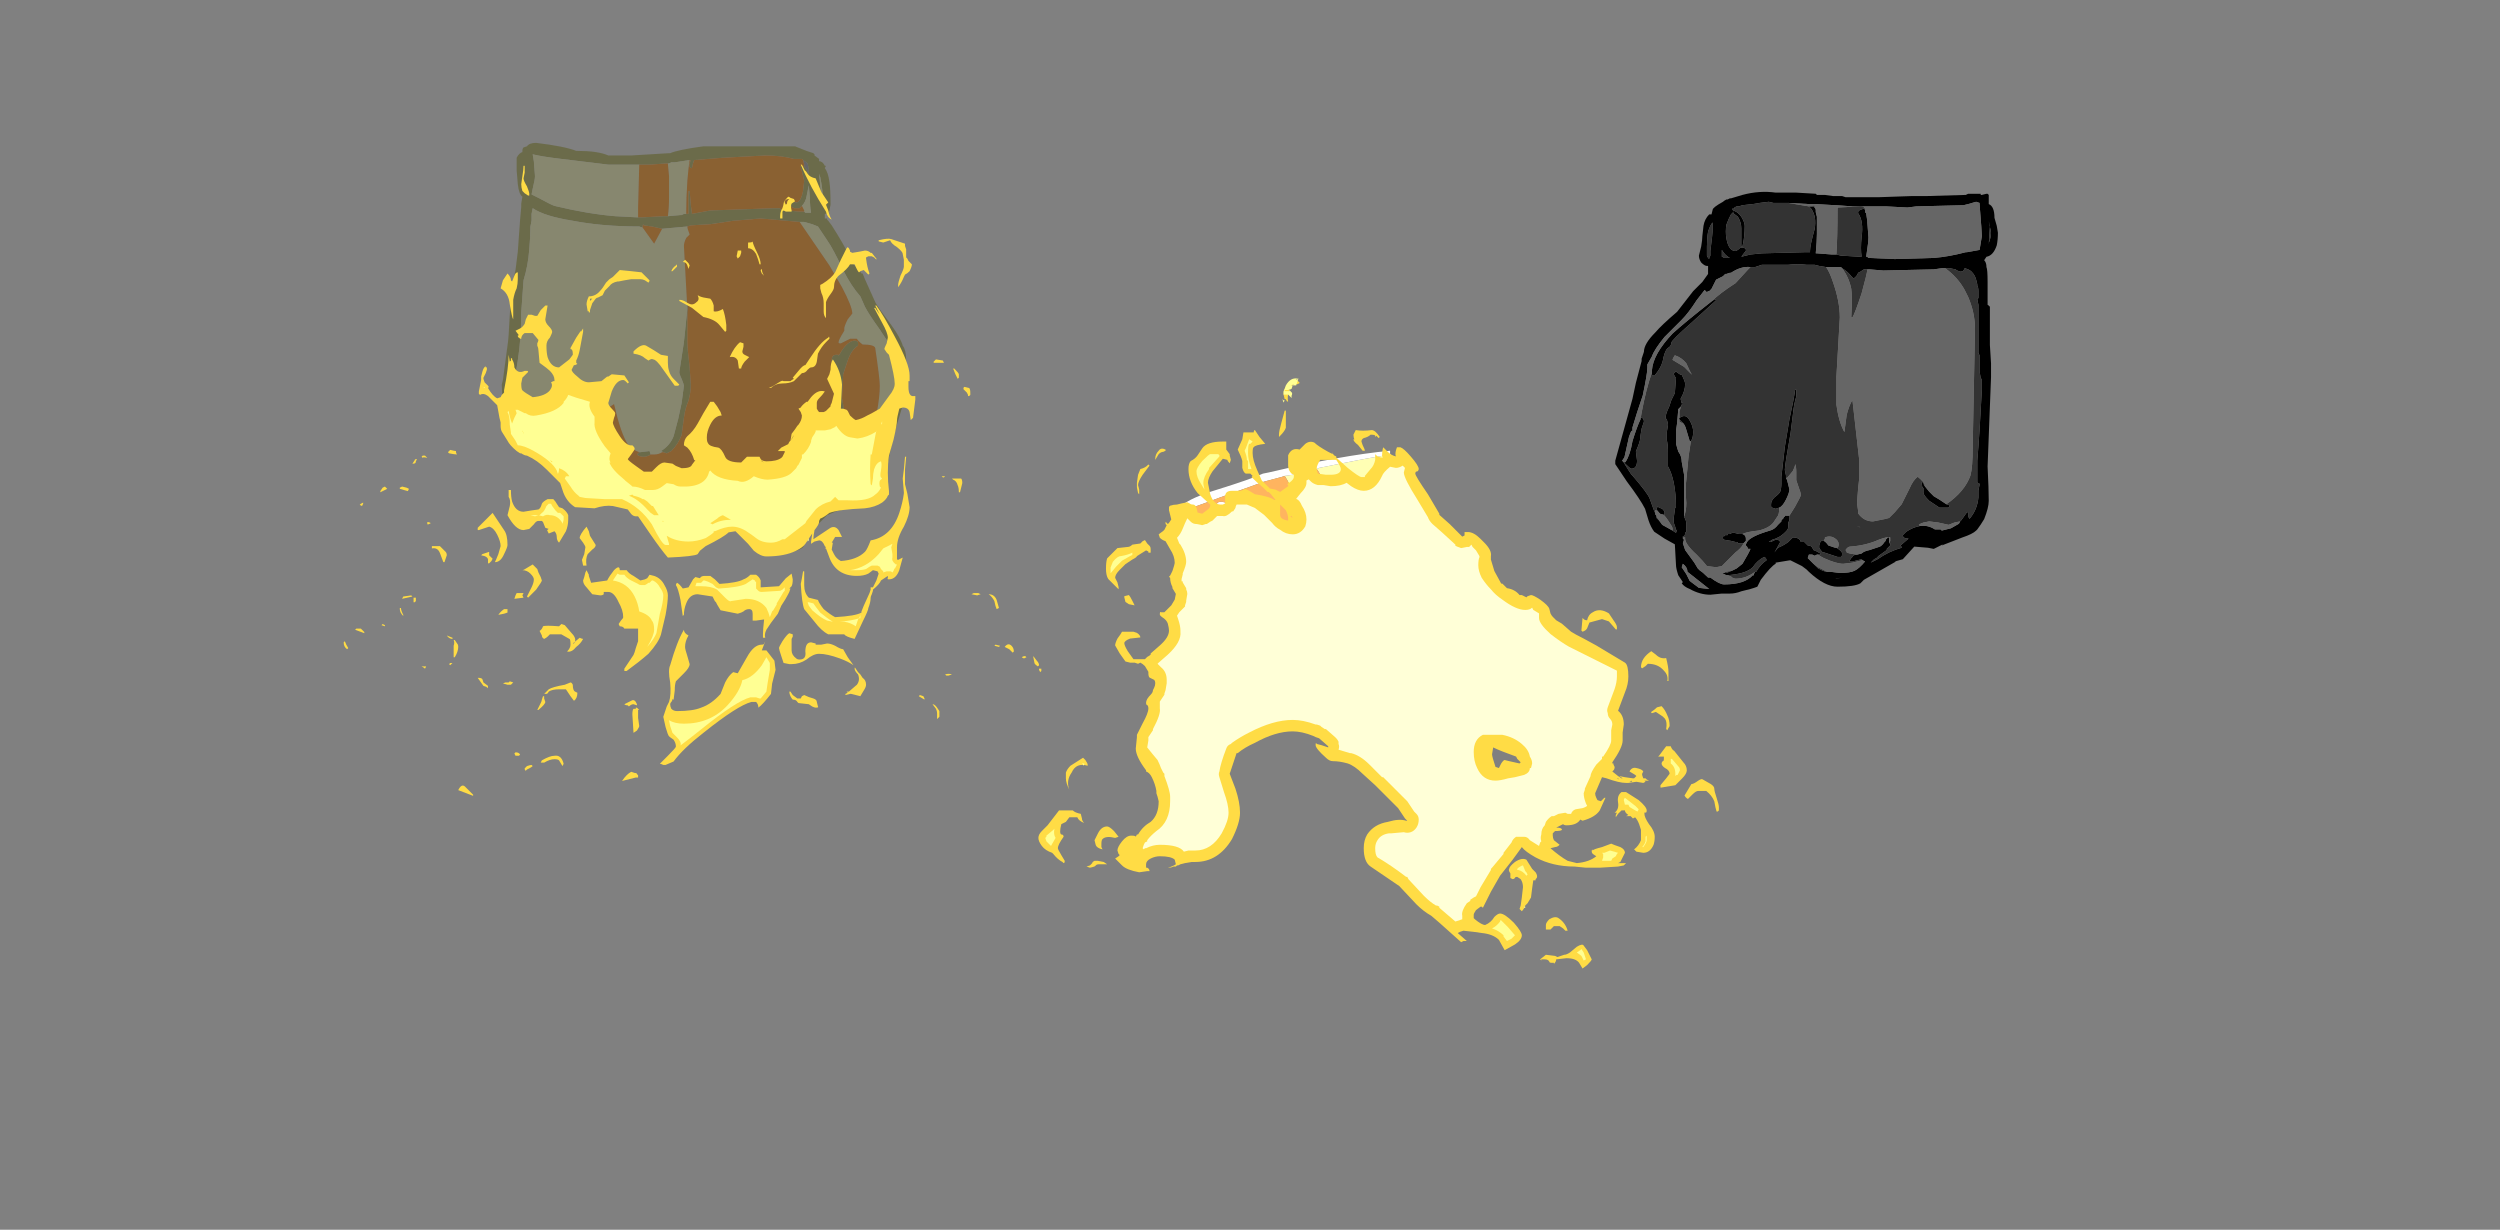 <?xml version="1.0" encoding="UTF-8" standalone="no"?>
<svg xmlns:ffdec="https://www.free-decompiler.com/flash" xmlns:xlink="http://www.w3.org/1999/xlink" ffdec:objectType="frame" height="375.7px" width="763.8px" xmlns="http://www.w3.org/2000/svg">
  <rect width="100%" height="100%" fill="#808080" stroke="none"/>
  <g transform="matrix(1.0, 0.0, 0.0, 1.0, 361.4, 335.85)">
    <use ffdec:characterId="2480" height="134.4" transform="matrix(-1.0, 0.0, 0.0, 1.0, 268.6, -277.35)" width="142.45" xlink:href="#sprite0"/>
    <use ffdec:characterId="2473" height="28.5" transform="matrix(7.0, 0.0, 0.0, 7.0, -256.4, -292.2)" width="30.45" xlink:href="#shape1"/>
    <use ffdec:characterId="2470" height="25.75" transform="matrix(-7.0, 0.0, 0.0, 7.0, 163.75, -220.2)" width="29.7" xlink:href="#shape2"/>
  </g>
  <defs>
    <g id="sprite0" transform="matrix(1.0, 0.0, 0.0, 1.0, 19.6, 2.1)">
      <use ffdec:characterId="2476" height="17.6" transform="matrix(7.0, 0.0, 0.0, 7.0, 0.0, -2.1)" width="16.7" xlink:href="#shape0"/>
    </g>
    <g id="shape0" transform="matrix(1.0, 0.0, 0.0, 1.0, 0.0, 0.3)">
      <path d="M0.45 -0.2 L0.5 -0.2 0.7 -0.15 0.75 -0.15 0.75 -0.2 1.3 -0.2 1.4 -0.15 3.1 -0.1 3.75 -0.1 5.2 -0.05 6.65 -0.05 6.8 -0.1 7.2 -0.1 7.55 -0.15 7.9 -0.15 7.95 -0.2 8.8 -0.25 9.7 -0.25 Q10.4 -0.35 11.15 -0.15 L11.65 0.0 11.7 0.0 11.8 0.05 11.85 0.05 Q11.95 0.1 12.0 0.15 12.45 0.4 12.45 0.5 L12.5 0.7 12.6 0.7 Q12.8 0.9 12.85 1.2 L12.9 1.65 Q12.9 1.8 12.95 2.1 L13.05 2.5 Q13.05 2.65 12.95 2.8 12.8 2.95 12.7 2.95 L12.65 2.95 12.65 3.3 12.9 3.65 13.3 4.05 14.0 4.95 Q14.7 5.55 14.95 5.85 15.45 6.35 15.45 6.7 L15.55 7.0 15.55 7.1 15.8 8.05 15.95 8.75 16.7 11.45 16.7 11.6 16.2 12.35 Q15.6 13.15 15.4 13.55 15.35 13.7 15.25 14.05 15.15 14.35 15.0 14.55 L14.55 14.85 Q14.2 15.05 14.1 15.1 L14.05 16.0 Q14.05 16.15 13.95 16.45 L13.75 16.75 13.8 16.8 Q13.7 16.95 13.45 17.05 13.0 17.3 12.55 17.3 L12.05 17.25 11.7 17.25 Q11.45 17.25 11.2 17.15 10.75 17.05 10.5 16.95 L10.35 16.65 Q9.9 16.05 9.7 15.95 L9.7 15.9 9.1 15.8 9.05 15.8 8.55 16.05 8.35 16.2 8.25 16.3 Q7.55 16.95 7.0 16.95 6.25 16.95 6.0 16.8 L5.85 16.65 Q4.9 16.1 4.45 15.85 L4.5 15.85 4.15 15.75 3.65 15.2 3.05 15.25 2.8 15.3 2.4 15.1 2.45 15.15 1.55 14.8 Q1.1 14.65 0.95 14.5 L0.9 14.45 Q0.75 14.25 0.6 14.0 0.4 13.5 0.4 13.2 0.4 12.7 0.45 11.7 L0.3 7.8 0.3 7.2 0.35 6.4 0.35 4.75 Q0.35 4.7 0.4 4.7 0.4 4.65 0.45 4.65 L0.45 3.65 Q0.45 3.1 0.5 3.0 0.5 2.8 0.6 2.7 L0.5 2.55 Q0.2 2.5 0.05 2.05 0.0 1.8 0.0 1.5 L0.05 1.2 0.15 0.85 Q0.15 0.35 0.4 0.25 L0.4 -0.15 0.45 -0.2 M8.25 0.35 L8.15 0.45 Q7.9 0.8 8.0 1.35 8.2 2.05 8.2 2.3 L8.2 2.35 8.4 2.35 10.3 2.4 10.8 2.45 11.2 2.55 11.05 2.35 11.0 2.3 11.0 2.25 Q11.0 2.15 11.2 2.15 11.25 2.15 11.35 2.25 L11.45 2.3 Q11.75 2.3 11.85 1.75 11.9 1.45 11.85 1.15 L11.75 0.9 11.65 0.7 11.55 0.6 11.55 0.55 11.6 0.45 11.5 0.45 11.5 0.4 11.4 0.35 11.3 0.35 11.15 0.3 10.7 0.25 10.4 0.2 10.0 0.15 9.8 0.2 9.15 0.2 8.25 0.25 7.95 0.25 7.1 0.3 7.05 0.3 6.35 0.35 4.9 0.35 3.95 0.4 3.55 0.35 3.5 0.35 1.5 0.3 1.3 0.25 0.95 0.15 0.8 0.2 0.8 0.25 Q0.7 1.5 0.7 1.65 L0.8 2.25 1.35 2.35 1.4 2.35 Q2.15 2.55 2.8 2.6 L4.5 2.65 5.65 2.6 5.7 2.55 5.75 2.55 5.7 2.2 Q5.65 1.9 5.65 1.7 L5.7 1.05 5.7 1.0 5.75 0.65 5.8 0.6 5.8 0.5 5.85 0.45 6.0 0.5 Q6.1 0.55 6.1 0.6 L6.1 0.65 Q5.85 1.0 5.95 1.7 6.0 2.2 5.95 2.55 L6.0 2.55 6.85 2.5 7.05 2.45 7.25 2.45 7.9 2.4 7.95 2.4 Q7.9 1.85 7.9 1.55 L7.9 0.8 7.95 0.6 7.95 0.5 Q7.95 0.45 8.0 0.4 8.05 0.35 8.1 0.35 L8.25 0.35 M12.45 1.35 Q12.45 1.55 12.55 2.3 L12.55 2.5 12.6 2.6 12.6 2.65 12.65 2.6 12.7 2.5 12.7 2.1 Q12.7 1.75 12.65 1.45 12.55 1.15 12.45 1.05 L12.45 1.35 M11.7 2.6 L12.0 2.6 12.0 2.55 12.05 2.55 12.05 2.25 Q11.9 2.5 11.7 2.6 M16.35 11.5 L16.4 11.45 16.3 11.3 16.1 10.4 16.0 10.15 15.95 10.15 15.95 10.0 15.75 9.35 15.5 8.6 Q15.3 7.65 15.3 7.4 L15.3 7.25 15.1 6.9 Q15.0 6.6 14.55 6.05 L13.8 5.3 Q13.5 5.0 13.15 4.45 L12.8 4.0 12.7 4.1 12.65 4.05 12.6 4.05 12.5 3.95 12.3 3.55 Q12.2 3.5 12.0 3.4 L11.9 3.3 11.85 3.3 11.7 3.25 11.65 3.25 Q11.2 2.95 10.8 3.0 L10.6 3.0 10.3 2.9 9.15 2.9 Q8.75 2.85 8.35 2.9 L8.0 2.9 7.8 2.95 7.5 3.0 6.85 3.0 6.8 3.05 Q6.55 3.2 6.4 3.4 L6.3 3.5 Q6.15 3.4 6.1 3.25 L6.0 3.2 5.85 3.1 5.7 3.1 5.6 3.1 5.0 3.15 2.8 3.1 2.45 3.05 2.3 3.05 2.1 3.05 1.85 3.1 Q1.8 3.15 1.65 3.2 1.55 3.2 1.5 3.15 L1.45 3.05 Q1.25 3.1 1.15 3.2 1.0 3.35 0.95 3.55 L0.9 3.75 0.9 3.8 Q0.85 3.9 0.85 4.05 L0.85 4.35 0.9 4.4 0.85 4.65 0.85 6.75 0.8 6.85 0.8 7.55 0.75 7.85 0.7 7.9 0.7 8.35 Q0.8 10.3 0.9 11.45 L0.9 12.4 0.85 12.45 0.8 12.45 0.8 12.5 0.85 12.75 0.85 13.05 Q0.9 13.6 1.25 14.0 L1.25 13.95 1.3 13.9 1.3 13.7 1.35 13.7 Q1.45 13.85 1.6 14.05 L1.65 14.1 1.7 14.2 2.05 14.4 2.45 14.5 2.5 14.45 2.75 14.45 Q3.05 14.25 3.4 14.3 3.7 14.35 4.0 14.55 L4.15 14.7 Q4.15 14.85 3.9 14.85 L4.25 15.15 Q4.2 15.2 4.2 15.25 4.75 15.4 5.25 15.75 L5.55 15.9 5.4 15.75 5.3 15.7 5.2 15.6 4.85 15.35 4.85 15.3 4.7 15.15 4.7 15.05 4.75 15.05 4.75 14.8 4.8 14.8 4.9 14.9 4.9 14.95 4.95 15.0 Q5.05 15.15 5.15 15.2 5.3 15.25 5.6 15.35 5.85 15.4 5.95 15.5 L6.15 15.55 Q6.3 15.55 6.35 15.65 L6.4 15.7 6.5 15.85 6.35 15.85 5.95 15.75 5.9 15.8 5.8 15.85 Q6.05 16.15 6.25 16.25 6.45 16.35 6.9 16.35 L7.3 16.3 7.45 16.3 7.5 16.3 7.65 16.25 7.85 16.15 8.05 15.95 8.3 15.7 8.25 15.55 8.1 15.55 8.0 15.6 7.9 15.55 7.85 15.55 7.75 15.55 7.75 15.5 Q7.9 15.4 8.05 15.35 L8.1 15.25 Q8.15 15.15 8.3 15.15 L8.45 15.0 8.6 15.0 Q8.65 14.8 8.95 14.8 L9.15 15.0 Q9.35 15.15 9.6 15.25 L9.75 15.45 9.5 15.0 Q9.6 14.8 9.9 15.0 L10.0 15.0 9.85 14.9 9.7 14.85 9.5 14.75 Q9.15 14.5 9.15 14.35 L9.15 14.15 9.1 14.05 9.1 13.85 9.3 13.85 9.3 13.9 9.35 13.9 9.35 13.95 9.45 14.05 9.45 14.1 9.6 14.25 Q9.75 14.45 9.95 14.5 10.8 14.75 10.95 15.0 L11.0 15.1 11.0 15.15 10.95 15.2 10.9 15.3 10.8 15.3 Q10.85 15.45 11.15 15.95 L11.4 16.15 11.6 16.25 11.85 16.35 11.9 16.35 12.05 16.35 11.85 16.45 Q11.0 16.4 10.7 16.1 10.5 15.8 10.2 15.65 10.1 15.7 10.1 15.8 10.35 15.95 10.55 16.3 L10.6 16.3 10.65 16.4 10.65 16.45 10.7 16.45 Q11.05 16.85 11.95 16.85 12.15 16.85 12.55 16.55 L12.65 16.55 Q12.9 16.3 13.0 16.25 L13.1 16.15 13.25 15.9 13.65 15.35 13.75 15.05 13.7 14.9 13.75 14.85 13.75 14.8 13.75 14.75 13.7 14.75 Q13.65 14.7 13.65 14.6 L13.6 14.55 13.6 14.2 Q13.6 14.05 13.7 13.9 L13.7 13.25 Q13.7 12.35 13.7 12.05 L13.8 11.5 Q13.8 11.25 13.95 11.05 14.0 10.9 14.05 10.7 L14.05 10.3 Q14.05 10.25 14.05 10.15 L14.0 9.8 13.95 9.2 13.8 9.05 13.8 9.0 13.75 8.95 13.75 8.9 13.8 8.95 13.85 8.75 Q13.65 8.4 13.65 8.1 13.65 8.0 13.8 7.7 L13.85 7.7 14.0 7.6 14.05 7.55 14.15 7.65 Q14.15 7.7 14.05 7.85 L14.1 8.5 14.25 8.8 14.35 9.1 Q14.5 9.4 14.5 9.55 L14.5 9.6 14.45 9.65 14.4 9.85 14.4 9.9 14.45 10.2 14.45 10.55 Q14.4 10.75 14.4 11.1 L14.4 11.7 Q14.25 11.95 14.15 12.4 14.05 12.9 14.05 13.45 L14.1 13.55 14.1 13.6 14.15 13.95 14.15 14.15 Q14.05 14.4 14.05 14.5 L14.0 14.45 14.05 14.6 14.2 14.5 14.65 14.25 14.8 14.05 14.9 13.95 14.9 13.9 14.9 13.85 14.95 13.8 14.95 13.75 15.0 13.65 15.2 13.1 Q15.3 12.85 15.95 12.1 L16.0 12.05 16.1 11.9 16.35 11.5 M12.5 4.5 Q13.65 5.4 14.2 5.9 15.05 6.8 15.1 7.5 L15.1 7.6 15.1 7.7 15.0 7.75 Q14.65 7.35 14.6 6.95 14.5 6.55 14.35 6.5 14.25 6.4 14.25 6.3 14.25 6.2 13.4 5.45 L12.3 4.45 12.35 4.4 12.5 4.5 M15.6 9.65 Q15.75 9.95 15.95 10.6 16.05 11.2 16.25 11.5 L16.3 11.55 Q16.05 11.8 16.0 11.8 15.75 11.8 15.75 11.45 L15.8 11.05 15.7 10.8 Q15.6 10.55 15.6 10.35 L15.55 10.05 15.45 9.75 Q15.45 9.65 15.5 9.6 L15.6 9.55 15.6 9.65 M13.9 9.6 L13.95 9.6 13.9 9.65 13.75 9.8 Q13.65 9.9 13.6 10.1 L13.45 10.6 13.4 10.6 Q13.3 10.45 13.3 10.2 13.3 9.95 13.45 9.7 13.55 9.5 13.7 9.5 13.75 9.5 13.85 9.55 L13.9 9.6 M14.15 9.6 L14.15 9.6 M14.6 13.8 Q14.55 13.9 14.55 13.7 14.55 13.65 14.65 13.55 14.8 13.5 14.85 13.45 L14.9 13.55 14.85 13.65 14.8 13.7 Q14.75 13.8 14.6 13.8 M11.35 0.8 Q11.2 1.05 11.2 1.3 11.2 1.85 11.2 2.1 L11.15 2.1 Q11.05 1.7 11.05 1.2 11.05 1.05 11.2 0.8 11.35 0.6 11.5 0.55 11.55 0.45 11.55 0.65 L11.35 0.8 M3.2 12.55 Q3.3 12.35 3.35 12.3 L3.3 12.6 3.25 12.65 3.25 12.85 Q3.25 12.95 3.0 13.2 L2.55 13.5 2.15 13.5 2.1 13.4 2.25 13.35 2.55 13.15 2.8 13.0 3.0 12.8 3.2 12.55 M0.35 1.2 L0.4 1.0 0.35 1.25 Q0.3 1.45 0.3 1.5 0.3 1.7 0.4 1.95 L0.4 2.0 0.35 1.25 0.35 1.2 M1.75 14.05 L1.75 14.05 M9.25 12.2 L9.25 12.1 9.3 11.85 Q9.3 11.65 9.05 10.25 L8.95 9.45 Q8.9 8.95 8.8 8.65 L8.8 8.35 8.85 8.35 Q8.9 8.75 9.1 9.65 L9.3 10.85 9.45 12.15 9.45 12.45 Q9.45 12.65 9.5 12.8 9.55 12.9 9.75 13.05 9.9 13.2 9.9 13.35 L9.9 13.45 9.85 13.5 9.7 13.55 9.55 13.5 Q9.4 13.45 9.25 13.15 9.1 12.85 9.1 12.7 L9.2 12.3 9.25 12.2 M11.15 14.65 L11.3 14.65 11.5 14.6 11.6 14.6 11.7 14.65 11.8 14.65 11.8 14.7 11.9 14.7 11.95 14.75 12.0 14.75 12.0 14.85 11.95 14.9 11.65 14.95 11.45 15.0 11.35 15.0 11.35 15.05 11.1 15.05 11.0 14.95 Q11.0 14.9 11.0 14.85 11.0 14.7 11.15 14.65 M7.6 14.95 L7.7 14.95 7.75 15.0 7.8 15.15 7.8 15.25 Q7.75 15.35 7.65 15.45 L7.6 15.45 7.0 15.65 6.85 15.65 Q6.8 15.65 6.8 15.5 6.8 15.4 7.05 15.25 L7.1 15.25 7.4 15.15 Q7.5 15.0 7.6 14.95 M6.0 14.35 L6.15 14.3 6.05 14.35 6.0 14.35 M7.1 16.6 L6.8 16.55 7.05 16.6 7.1 16.6 M13.75 15.95 Q13.55 16.1 13.55 16.3 L12.6 17.05 13.05 17.0 13.45 16.7 Q13.5 16.6 13.6 16.4 L13.8 16.1 13.75 15.95" fill="#000000" fill-rule="evenodd" stroke="none"/>
      <path d="M9.15 0.2 L9.8 0.2 10.0 0.15 10.4 0.2 10.7 0.25 11.15 0.3 11.3 0.35 11.4 0.35 11.5 0.4 11.5 0.45 11.6 0.45 11.55 0.55 11.55 0.6 11.65 0.7 11.75 0.9 11.85 1.15 Q11.9 1.45 11.85 1.75 11.75 2.3 11.45 2.3 L11.35 2.25 Q11.25 2.15 11.2 2.15 11.0 2.15 11.0 2.25 L11.0 2.3 11.05 2.35 11.2 2.55 10.8 2.45 10.3 2.4 8.4 2.35 8.2 2.35 8.2 2.3 Q8.2 2.05 8.0 1.35 7.9 0.8 8.15 0.45 L8.25 0.35 9.15 0.2 M8.1 0.35 Q8.05 0.35 8.0 0.4 L8.0 0.3 Q8.05 0.3 8.1 0.35 M7.05 2.45 L6.85 2.5 6.0 2.55 5.95 2.55 Q6.0 2.2 5.95 1.7 5.85 1.0 6.1 0.65 L6.1 0.6 Q6.1 0.55 6.0 0.5 L5.85 0.45 5.8 0.5 5.8 0.6 5.8 0.5 Q5.8 0.35 6.0 0.35 L7.0 0.4 Q7.0 1.75 7.05 2.45 M11.7 2.6 Q11.9 2.5 12.05 2.25 L12.05 2.55 12.0 2.55 12.0 2.6 11.7 2.6 M12.45 1.35 L12.45 1.05 Q12.55 1.15 12.65 1.45 12.7 1.75 12.7 2.1 L12.7 2.5 12.65 2.6 12.6 2.65 12.6 2.6 12.55 2.5 12.55 2.3 Q12.45 1.55 12.45 1.35 M10.8 3.0 L10.9 3.1 11.45 3.7 Q12.15 4.15 12.5 4.5 L12.35 4.4 12.3 4.45 13.4 5.45 Q14.25 6.2 14.25 6.3 14.25 6.4 14.35 6.5 14.5 6.55 14.6 6.95 14.65 7.35 15.0 7.75 L15.1 7.7 15.1 7.6 Q15.35 8.3 15.55 9.35 L15.6 9.65 15.6 9.55 15.5 9.6 Q15.45 9.65 15.45 9.75 L15.55 10.05 15.6 10.35 Q15.6 10.55 15.7 10.8 L15.8 11.05 15.75 11.45 Q15.75 11.8 16.0 11.8 16.05 11.8 16.3 11.55 L16.25 11.5 16.35 11.5 16.1 11.9 16.0 12.05 15.95 12.1 Q15.3 12.85 15.2 13.1 L15.0 13.65 14.95 13.75 14.95 13.6 14.85 13.65 14.9 13.55 14.85 13.45 Q14.8 13.5 14.65 13.55 14.55 13.65 14.55 13.7 14.55 13.9 14.6 13.8 14.5 13.9 14.4 14.05 14.2 14.35 14.2 14.4 L14.2 14.5 14.05 14.6 14.0 14.45 14.05 14.5 Q14.05 14.4 14.15 14.15 L14.15 13.95 14.1 13.6 14.1 13.55 14.05 13.45 Q14.05 12.9 14.15 12.4 14.25 11.95 14.4 11.7 L14.4 11.1 Q14.4 10.75 14.45 10.55 L14.45 10.2 14.4 9.9 14.4 9.85 14.45 9.65 14.5 9.6 14.5 9.55 Q14.5 9.4 14.35 9.1 L14.25 8.8 14.1 8.5 14.05 7.85 Q14.15 7.7 14.15 7.65 L14.05 7.55 14.0 7.6 13.85 7.7 13.8 7.7 Q13.65 8.0 13.65 8.1 13.65 8.4 13.85 8.75 L13.8 8.95 13.75 8.9 13.75 8.95 13.8 9.0 13.9 9.3 13.9 9.6 13.85 9.55 Q13.75 9.5 13.7 9.5 13.55 9.5 13.45 9.7 13.3 9.95 13.3 10.2 13.3 10.45 13.4 10.6 L13.5 11.25 13.6 12.3 Q13.65 12.6 13.6 13.3 13.6 13.65 13.7 13.9 13.6 14.05 13.6 14.2 L13.6 14.55 13.65 14.6 Q13.65 14.7 13.7 14.75 L13.75 14.75 13.75 14.8 13.65 14.8 Q13.7 15.05 13.15 15.55 12.85 15.85 12.7 16.05 L12.3 16.1 12.05 16.05 11.45 15.45 Q11.25 15.3 11.15 15.15 L11.1 15.05 11.35 15.05 11.35 15.0 11.45 15.0 11.65 14.95 11.95 14.9 12.0 14.85 12.0 14.75 11.95 14.75 11.9 14.7 11.8 14.7 11.8 14.65 11.7 14.65 11.6 14.6 11.5 14.6 11.3 14.65 11.15 14.65 Q10.95 14.55 10.45 14.5 10.0 14.4 9.8 14.15 L9.6 13.85 Q9.55 13.75 9.55 13.6 L9.55 13.5 9.7 13.55 9.85 13.5 9.9 13.45 9.9 13.35 Q9.9 13.2 9.75 13.05 9.55 12.9 9.5 12.8 9.45 12.65 9.45 12.45 L9.45 12.15 9.3 10.85 9.1 9.65 Q8.9 8.75 8.85 8.35 L8.8 8.35 8.8 8.65 Q8.9 8.95 8.95 9.45 L9.05 10.25 Q9.3 11.65 9.3 11.85 L9.25 12.1 9.25 12.2 9.2 12.2 8.95 11.9 Q8.85 11.7 8.85 11.6 8.8 11.7 8.8 11.95 L8.8 12.3 8.7 12.6 Q8.6 12.85 8.6 12.95 8.6 13.0 8.85 13.45 L9.1 13.85 9.1 14.05 9.15 14.15 9.15 14.35 Q9.15 14.5 9.5 14.75 L9.7 14.85 9.85 14.9 10.0 15.0 9.9 15.0 Q9.6 14.8 9.5 15.0 L9.75 15.45 9.6 15.25 Q9.35 15.15 9.15 15.0 L8.95 14.8 Q8.65 14.8 8.6 15.0 L8.45 15.0 8.3 15.15 Q8.15 15.15 8.1 15.25 L8.05 15.35 Q7.9 15.4 7.75 15.5 L7.75 15.55 7.85 15.55 Q7.7 15.65 7.6 15.7 7.05 15.95 6.75 15.95 L6.35 15.9 5.95 15.8 5.9 15.8 5.95 15.75 6.35 15.85 6.5 15.85 6.4 15.7 6.35 15.65 Q6.3 15.55 6.15 15.55 6.55 15.5 6.6 15.45 6.6 15.4 6.65 15.35 6.55 15.2 6.45 15.2 5.75 15.15 5.2 14.9 4.8 14.75 4.7 14.8 L4.7 14.95 4.75 15.05 4.7 15.05 4.7 15.15 4.85 15.3 4.85 15.35 5.2 15.6 5.3 15.7 5.4 15.75 5.55 15.9 5.25 15.75 Q4.75 15.4 4.2 15.25 4.2 15.2 4.25 15.15 L3.9 14.85 Q4.15 14.85 4.15 14.7 L4.0 14.55 Q3.7 14.35 3.4 14.3 L3.45 14.25 Q3.4 14.2 3.25 14.15 L3.0 14.1 2.6 14.15 2.15 14.25 1.9 14.15 1.65 14.1 1.6 14.05 Q1.45 13.85 1.35 13.7 L1.3 13.7 1.3 13.9 1.25 13.95 1.25 14.0 Q0.9 13.6 0.85 13.05 L0.85 12.75 0.8 12.5 0.8 12.45 0.85 12.45 0.9 12.4 0.9 11.45 Q0.8 10.3 0.7 8.35 L0.7 7.9 0.75 7.85 0.8 7.55 0.8 6.85 0.85 6.75 0.85 4.65 0.9 4.4 0.85 4.35 0.85 4.05 Q0.85 3.9 0.9 3.8 L0.9 3.75 0.95 3.55 Q1.0 3.35 1.15 3.2 1.25 3.1 1.45 3.05 L1.5 3.15 Q1.55 3.2 1.65 3.2 1.8 3.15 1.85 3.1 L2.1 3.05 2.3 3.05 Q1.75 3.45 1.45 4.0 L1.3 4.3 Q1.0 5.0 1.0 5.7 L1.1 10.85 Q1.1 11.75 1.2 12.1 1.45 12.8 2.25 13.35 L2.1 13.4 2.15 13.5 2.55 13.5 3.0 13.2 Q3.25 12.95 3.25 12.85 L3.25 12.65 3.3 12.6 3.35 12.3 Q3.3 12.35 3.2 12.55 L3.2 12.5 Q3.2 12.4 3.5 12.15 3.7 12.3 3.85 12.65 L4.2 13.35 4.5 13.7 4.75 13.95 4.95 14.0 5.45 14.1 Q5.85 14.1 6.1 13.75 L6.1 13.65 6.15 13.3 6.1 12.65 6.05 12.2 6.05 11.45 6.35 8.8 Q6.5 9.05 6.6 9.45 L6.7 10.2 Q6.95 9.75 7.05 9.0 L7.05 7.8 6.9 5.2 Q6.9 4.5 7.2 3.65 7.35 3.2 7.5 3.0 L7.8 2.95 8.0 2.9 8.35 2.9 Q8.75 2.85 9.15 2.9 L10.3 2.9 10.6 3.0 10.8 3.0 M14.9 13.9 L14.9 13.95 14.8 14.05 14.65 14.25 14.75 14.1 14.9 13.9 M10.55 16.3 Q10.35 15.95 10.1 15.8 10.1 15.7 10.2 15.65 10.5 15.8 10.7 16.1 11.0 16.4 11.85 16.45 L11.8 16.45 11.65 16.5 11.6 16.55 Q11.5 16.6 11.45 16.6 11.0 16.6 10.6 16.3 L10.55 16.3 M11.9 16.35 L11.85 16.35 11.6 16.25 11.9 16.3 11.95 16.35 11.9 16.35 M8.05 15.95 L7.85 16.15 7.65 16.25 7.5 16.3 7.45 16.3 7.85 16.1 8.05 15.95 M5.7 3.1 L5.85 3.1 6.0 3.2 6.1 3.25 Q6.15 3.4 6.3 3.5 L6.4 3.4 Q6.55 3.2 6.8 3.05 6.5 3.45 6.4 3.95 6.35 4.3 6.4 5.2 L6.35 5.2 Q6.25 5.05 5.95 4.15 5.7 3.25 5.7 3.1 M14.1 6.85 Q13.8 6.95 13.6 7.2 13.45 7.55 13.35 7.7 L13.7 7.35 Q13.95 7.2 14.2 7.05 14.2 7.0 14.1 6.85 M13.9 9.65 L13.9 9.75 13.8 9.8 13.75 9.8 13.9 9.65 M11.35 0.8 L11.55 0.65 Q11.55 0.45 11.5 0.55 11.35 0.6 11.2 0.8 11.05 1.05 11.05 1.2 11.05 1.7 11.15 2.1 L11.2 2.1 Q11.2 1.85 11.2 1.3 11.2 1.05 11.35 0.8 M0.35 1.2 L0.35 1.25 0.4 2.0 0.4 1.95 Q0.3 1.7 0.3 1.5 0.3 1.45 0.35 1.25 L0.4 1.0 0.35 1.2 M1.75 14.05 L1.75 14.05 M7.6 14.95 L7.55 14.85 7.55 14.8 Q7.3 14.7 7.1 14.85 6.95 14.95 6.95 15.1 6.95 15.2 7.0 15.25 L7.05 15.25 Q6.8 15.4 6.8 15.5 6.8 15.65 6.85 15.65 L7.0 15.65 7.6 15.45 7.65 15.45 Q7.75 15.35 7.8 15.25 L7.8 15.15 7.75 15.0 7.7 14.95 7.6 14.95 M6.0 14.35 L6.05 14.35 6.15 14.3 6.0 14.35" fill="#333333" fill-rule="evenodd" stroke="none"/>
      <path d="M9.15 0.2 L8.25 0.35 8.1 0.35 Q8.05 0.3 8.0 0.3 L8.0 0.4 Q7.95 0.45 7.95 0.5 L7.95 0.6 7.9 0.8 7.9 1.55 Q7.9 1.85 7.95 2.4 L7.9 2.4 7.25 2.45 7.05 2.45 Q7.0 1.75 7.0 0.4 L6.0 0.35 Q5.8 0.35 5.8 0.5 L5.8 0.6 5.75 0.65 5.7 1.0 5.7 1.05 5.65 1.7 Q5.65 1.9 5.7 2.2 L5.75 2.55 5.7 2.55 5.65 2.6 4.5 2.65 2.8 2.6 Q2.15 2.55 1.4 2.35 L1.35 2.35 0.8 2.25 0.7 1.65 Q0.7 1.5 0.8 0.25 L0.8 0.2 0.95 0.15 1.3 0.25 1.5 0.3 3.5 0.35 3.55 0.35 3.95 0.4 4.9 0.35 6.35 0.35 7.05 0.3 7.1 0.3 7.95 0.25 8.25 0.25 9.15 0.2 M10.8 3.0 Q11.2 2.95 11.65 3.25 L11.7 3.25 11.85 3.3 11.9 3.3 12.0 3.4 Q12.2 3.5 12.3 3.55 L12.5 3.95 12.6 4.05 12.65 4.05 12.7 4.1 12.8 4.0 13.15 4.45 Q13.5 5.0 13.8 5.3 L14.55 6.05 Q15.0 6.6 15.1 6.9 L15.3 7.25 15.3 7.4 Q15.3 7.65 15.5 8.6 L15.75 9.35 15.95 10.0 15.95 10.15 16.0 10.15 16.1 10.4 16.3 11.3 16.4 11.45 16.35 11.5 16.25 11.5 Q16.05 11.2 15.95 10.6 15.75 9.95 15.6 9.65 L15.55 9.35 Q15.35 8.3 15.1 7.6 L15.1 7.5 Q15.05 6.8 14.2 5.9 13.65 5.4 12.5 4.5 12.15 4.15 11.45 3.7 L10.9 3.1 10.8 3.0 M14.95 13.75 L14.95 13.8 14.9 13.85 14.9 13.9 14.75 14.1 14.65 14.25 14.2 14.5 14.2 14.4 Q14.2 14.35 14.4 14.05 14.5 13.9 14.6 13.8 14.75 13.8 14.8 13.7 L14.85 13.65 14.95 13.6 14.95 13.75 M13.8 9.0 L13.8 9.05 13.95 9.2 14.0 9.8 14.05 10.15 Q14.05 10.25 14.05 10.3 L14.05 10.7 Q14.0 10.9 13.95 11.05 13.8 11.25 13.8 11.5 L13.7 12.05 Q13.7 12.35 13.7 13.25 L13.7 13.9 Q13.6 13.65 13.6 13.3 13.65 12.6 13.6 12.3 L13.5 11.25 13.4 10.6 13.45 10.6 13.6 10.1 Q13.65 9.9 13.75 9.8 L13.8 9.8 13.9 9.75 13.9 9.65 13.95 9.6 13.9 9.6 13.9 9.3 13.8 9.0 M13.75 14.8 L13.75 14.85 13.7 14.9 13.75 15.05 13.65 15.35 13.25 15.9 13.1 16.15 13.0 16.25 Q12.9 16.3 12.65 16.55 L12.55 16.55 Q12.15 16.85 11.95 16.85 11.05 16.85 10.7 16.45 L10.65 16.45 10.65 16.4 10.6 16.3 10.55 16.3 10.6 16.3 Q11.0 16.6 11.45 16.6 11.5 16.6 11.6 16.55 L11.65 16.5 11.8 16.45 11.85 16.45 12.05 16.35 11.9 16.35 11.95 16.35 11.9 16.3 11.6 16.25 11.4 16.15 11.15 15.95 Q10.85 15.45 10.8 15.3 L10.9 15.3 10.95 15.2 11.0 15.15 11.0 15.1 10.95 15.0 Q10.8 14.75 9.95 14.5 9.75 14.45 9.6 14.25 L9.45 14.1 9.45 14.05 9.35 13.95 9.35 13.9 9.3 13.9 9.3 13.85 9.1 13.85 8.85 13.45 Q8.6 13.0 8.6 12.95 8.6 12.85 8.7 12.6 L8.8 12.3 8.8 11.95 Q8.8 11.7 8.85 11.6 8.85 11.7 8.95 11.9 L9.2 12.2 9.25 12.2 9.2 12.3 9.1 12.7 Q9.1 12.85 9.25 13.15 9.4 13.45 9.55 13.5 L9.55 13.6 Q9.55 13.75 9.6 13.85 L9.8 14.15 Q10.0 14.4 10.45 14.5 10.95 14.55 11.15 14.65 11.0 14.7 11.0 14.85 11.0 14.9 11.0 14.95 L11.1 15.05 11.15 15.15 Q11.25 15.3 11.45 15.45 L12.05 16.05 12.3 16.1 12.7 16.05 Q12.85 15.85 13.15 15.55 13.7 15.05 13.65 14.8 L13.75 14.8 M7.85 15.55 L7.9 15.55 8.0 15.6 8.1 15.55 8.25 15.55 8.3 15.7 8.05 15.95 7.85 16.1 7.45 16.3 7.3 16.3 6.9 16.35 Q6.45 16.35 6.25 16.25 6.05 16.15 5.8 15.85 L5.9 15.8 5.95 15.8 6.35 15.9 6.75 15.95 Q7.05 15.95 7.6 15.7 7.7 15.65 7.85 15.55 M6.15 15.55 L5.95 15.5 Q5.85 15.4 5.6 15.35 5.3 15.25 5.15 15.2 5.05 15.15 4.95 15.0 L4.9 14.95 4.9 14.9 4.8 14.8 4.75 14.8 4.75 15.05 4.7 14.95 4.7 14.8 Q4.8 14.75 5.2 14.9 5.75 15.15 6.45 15.2 6.55 15.2 6.65 15.35 6.6 15.4 6.6 15.45 6.55 15.5 6.15 15.55 M3.4 14.3 Q3.05 14.25 2.75 14.45 L2.5 14.45 2.45 14.5 2.05 14.4 1.7 14.2 1.65 14.1 1.9 14.15 2.15 14.25 2.6 14.15 3.0 14.1 3.25 14.15 Q3.4 14.2 3.45 14.25 L3.4 14.3 M2.3 3.05 L2.45 3.05 2.8 3.1 5.0 3.15 5.6 3.1 5.7 3.1 Q5.7 3.25 5.95 4.15 6.25 5.05 6.35 5.2 L6.4 5.2 Q6.35 4.3 6.4 3.95 6.5 3.45 6.8 3.05 L6.85 3.0 7.5 3.0 Q7.35 3.2 7.2 3.65 6.9 4.5 6.9 5.2 L7.05 7.8 7.05 9.0 Q6.95 9.75 6.7 10.2 L6.6 9.45 Q6.5 9.05 6.35 8.8 L6.05 11.45 6.05 12.2 6.1 12.65 6.15 13.3 6.1 13.65 6.1 13.75 Q5.85 14.1 5.45 14.1 L4.95 14.0 4.75 13.95 4.5 13.7 4.2 13.35 3.85 12.65 Q3.7 12.3 3.5 12.15 3.2 12.4 3.2 12.5 L3.2 12.55 3.0 12.8 2.8 13.0 2.55 13.15 2.25 13.35 Q1.45 12.8 1.2 12.1 1.1 11.75 1.1 10.85 L1.0 5.7 Q1.0 5.0 1.3 4.3 L1.45 4.0 Q1.75 3.45 2.3 3.05 M14.1 6.85 Q14.2 7.0 14.2 7.05 13.95 7.2 13.7 7.35 L13.35 7.7 Q13.45 7.55 13.6 7.2 13.8 6.95 14.1 6.85 M14.15 9.6 L14.15 9.6 M7.05 15.25 L7.0 15.25 Q6.95 15.2 6.95 15.1 6.95 14.95 7.1 14.85 7.3 14.7 7.55 14.8 L7.55 14.85 7.6 14.95 Q7.5 15.0 7.4 15.15 L7.1 15.25 7.05 15.25 M13.75 15.95 L13.8 16.1 13.6 16.4 Q13.5 16.6 13.45 16.7 L13.05 17.0 12.6 17.05 13.55 16.3 Q13.55 16.1 13.75 15.95" fill="#666666" fill-rule="evenodd" stroke="none"/>
    </g>
    <g id="shape1" transform="matrix(1.0, 0.0, 0.0, 1.0, 14.1, 39.85)">
      <path d="M5.95 -39.1 L6.1 -39.0 6.15 -38.95 6.2 -38.7 6.2 -38.5 6.15 -38.55 Q6.1 -38.75 6.0 -38.8 L6.0 -38.9 5.95 -39.1 M0.9 -31.25 L0.9 -32.05 0.9 -31.25" fill="#666666" fill-rule="evenodd" stroke="none"/>
      <path d="M7.35 -24.3 L7.0 -24.3 7.0 -24.4 7.35 -24.3" fill="#333333" fill-rule="evenodd" stroke="none"/>
      <path d="M6.0 -38.8 Q6.1 -38.75 6.15 -38.55 L6.2 -38.5 6.2 -38.7 6.15 -38.95 6.1 -39.0 5.95 -39.1 5.9 -39.15 5.55 -39.15 Q5.0 -39.3 4.3 -39.3 L2.45 -39.2 1.2 -39.1 Q1.15 -39.0 1.1 -38.75 L1.05 -38.75 1.0 -38.8 1.0 -38.95 1.05 -39.1 1.0 -39.1 0.35 -39.0 0.2 -39.0 0.1 -38.95 0.05 -38.95 -0.05 -38.95 -0.75 -38.9 -1.2 -38.9 -2.55 -38.9 -4.6 -39.15 Q-5.45 -39.25 -5.85 -39.35 L-5.8 -39.05 -5.75 -38.4 Q-5.75 -38.25 -5.85 -37.85 L-5.9 -37.6 -5.6 -37.45 Q-5.05 -37.15 -4.9 -37.1 -3.45 -36.75 -2.25 -36.65 L-1.3 -36.6 -1.25 -36.6 -1.05 -36.6 -0.1 -36.65 0.05 -36.65 0.6 -36.7 0.65 -36.7 0.75 -36.75 0.85 -36.75 0.95 -36.75 0.95 -37.75 1.0 -37.75 1.05 -37.15 1.1 -36.75 1.9 -36.9 4.75 -37.0 4.95 -37.0 4.95 -36.95 5.75 -36.85 6.0 -36.85 6.05 -36.8 6.3 -36.8 Q6.25 -37.05 6.25 -37.45 L6.2 -38.0 Q6.15 -37.75 6.1 -37.5 6.05 -37.25 5.9 -37.1 L5.8 -37.0 5.55 -37.0 5.4 -37.1 5.45 -37.3 Q5.6 -37.25 5.65 -37.25 5.85 -37.25 5.95 -37.75 L6.0 -38.2 5.85 -38.8 Q5.85 -38.9 5.85 -38.85 L6.0 -38.8 M6.45 -39.35 L6.45 -39.3 6.65 -39.15 6.65 -39.05 Q6.8 -39.05 6.9 -38.85 L6.95 -38.85 6.9 -38.75 Q7.05 -38.55 7.1 -38.15 7.15 -37.85 7.15 -37.15 L7.1 -36.9 Q7.05 -36.75 6.9 -36.75 L6.9 -36.55 7.0 -36.55 7.0 -36.5 7.05 -36.45 7.2 -36.25 7.45 -35.85 Q7.85 -35.2 8.15 -34.55 L8.35 -34.35 8.5 -34.15 8.55 -34.15 8.65 -33.9 9.1 -32.9 Q9.2 -32.7 9.8 -31.9 10.2 -31.35 10.3 -31.0 10.45 -30.8 10.45 -30.4 L10.45 -29.6 10.3 -28.4 9.9 -27.05 9.5 -25.2 9.35 -24.55 8.1 -23.95 7.85 -23.9 7.55 -23.8 7.5 -23.8 7.35 -23.75 7.0 -23.6 6.7 -23.3 6.2 -22.75 6.1 -22.5 5.95 -22.2 Q5.7 -21.95 4.55 -21.95 L2.9 -23.05 2.8 -23.15 Q2.6 -22.9 2.05 -22.5 L0.1 -22.0 Q-0.1 -22.25 -0.4 -22.75 L-1.5 -24.4 Q-1.65 -24.3 -2.0 -24.15 L-3.45 -24.05 -4.0 -24.6 -6.3 -26.6 -6.45 -26.6 Q-6.8 -26.8 -6.9 -27.05 L-7.15 -28.6 Q-7.2 -28.95 -7.2 -29.3 L-7.15 -29.5 -6.95 -31.0 Q-6.9 -31.25 -6.85 -32.35 -6.8 -33.1 -6.7 -33.6 -6.7 -33.9 -6.6 -34.3 L-6.5 -35.1 -6.4 -36.5 -6.35 -37.05 -6.35 -37.2 -6.3 -37.5 Q-6.45 -37.6 -6.5 -38.05 L-6.55 -38.65 -6.55 -39.2 Q-6.45 -39.4 -6.3 -39.45 L-6.3 -39.5 Q-6.3 -39.6 -6.25 -39.65 L-6.1 -39.7 Q-6.0 -39.85 -5.7 -39.85 -4.45 -39.7 -3.95 -39.5 L-3.9 -39.5 Q-3.0 -39.5 -2.55 -39.3 L-1.55 -39.3 0.1 -39.4 0.15 -39.4 Q0.5 -39.55 1.6 -39.7 L5.6 -39.7 6.1 -39.5 6.4 -39.4 6.45 -39.35 M6.65 -38.5 L6.75 -37.45 6.8 -37.25 6.8 -37.6 Q6.8 -37.85 6.7 -38.35 L6.65 -38.5 M7.35 -24.3 L7.4 -24.3 7.7 -24.35 8.8 -24.85 8.9 -24.95 8.95 -25.3 10.05 -29.7 9.95 -30.8 Q9.75 -31.0 9.3 -31.7 8.8 -32.4 8.65 -32.7 L8.45 -33.15 Q8.05 -33.6 7.7 -34.3 7.25 -35.25 7.0 -35.6 L6.6 -36.2 6.35 -36.3 6.0 -36.4 5.8 -36.4 4.1 -36.55 2.9 -36.45 1.9 -36.3 1.05 -36.25 0.9 -36.2 -0.2 -36.1 -0.65 -36.2 -1.0 -36.25 Q-1.05 -36.35 -1.05 -36.2 L-1.05 -36.15 -1.2 -36.2 Q-2.8 -36.2 -4.1 -36.45 -5.35 -36.65 -5.85 -37.0 L-5.9 -36.75 -5.9 -36.45 -5.95 -36.2 Q-5.95 -35.75 -6.0 -35.2 -6.05 -34.5 -6.25 -33.85 L-6.35 -32.45 Q-6.35 -31.2 -6.55 -30.05 -6.75 -28.9 -6.75 -27.9 -6.7 -27.75 -6.65 -27.6 L-6.2 -27.05 -4.5 -25.65 -3.6 -24.75 -3.25 -24.3 Q-2.9 -24.35 -2.35 -24.55 L-1.8 -24.75 -1.0 -24.35 Q-0.65 -23.95 -0.5 -23.65 -0.3 -23.4 0.05 -22.75 0.25 -22.45 0.45 -22.45 L0.75 -22.3 Q1.35 -22.5 1.8 -22.85 L2.5 -23.4 2.35 -23.55 2.0 -23.95 3.85 -22.8 4.4 -22.35 5.5 -22.45 Q5.7 -22.75 6.05 -23.3 L7.15 -26.6 Q7.35 -27.25 7.35 -27.55 L7.3 -28.85 7.2 -30.35 Q7.2 -30.6 7.4 -30.6 L7.5 -30.6 7.5 -30.55 7.65 -30.8 Q8.0 -31.3 8.3 -31.2 L8.35 -31.15 8.35 -31.0 Q8.05 -30.8 7.9 -30.35 L7.7 -29.75 7.65 -28.7 7.75 -28.15 7.8 -27.6 Q7.8 -27.35 7.7 -27.05 L7.05 -24.45 7.0 -24.4 7.0 -24.3 7.35 -24.3 M0.9 -32.6 L0.9 -32.85 0.95 -32.85 Q0.9 -32.55 0.9 -32.05 L0.9 -31.25 0.9 -31.2 Q0.9 -30.85 1.0 -30.05 L1.05 -29.3 Q1.05 -28.95 0.95 -28.6 0.8 -28.25 0.75 -27.85 L0.65 -27.1 Q0.5 -26.7 0.2 -26.4 L0.0 -26.3 -0.15 -26.35 -0.25 -26.4 Q0.15 -26.65 0.3 -27.05 L0.5 -27.8 0.65 -28.5 0.75 -29.25 Q0.75 -29.3 0.65 -29.55 0.55 -29.75 0.55 -29.85 L0.75 -31.15 0.9 -32.6 M-1.2 -26.35 L-1.15 -26.35 -0.75 -26.4 -0.7 -26.25 Q-0.85 -26.15 -1.0 -26.15 -1.2 -26.15 -1.3 -26.25 L-1.2 -26.35" fill="#6b6b4a" fill-rule="evenodd" stroke="none"/>
      <path d="M5.9 -37.1 Q6.05 -37.25 6.1 -37.5 6.15 -37.75 6.2 -38.0 L6.25 -37.45 Q6.25 -37.05 6.3 -36.8 L6.05 -36.8 6.0 -36.85 6.0 -36.9 5.9 -37.1 M0.85 -36.75 L0.75 -36.75 0.65 -36.7 0.6 -36.7 0.05 -36.65 Q0.1 -37.0 0.1 -37.45 L0.1 -38.4 0.05 -38.95 0.1 -38.95 0.2 -39.0 0.35 -39.0 1.0 -39.1 Q0.95 -38.8 0.9 -38.2 0.85 -37.45 0.85 -36.8 L0.85 -36.75 M-1.25 -36.6 L-1.3 -36.6 -2.25 -36.65 Q-3.45 -36.75 -4.9 -37.1 -5.05 -37.15 -5.6 -37.45 L-5.9 -37.6 -5.85 -37.85 Q-5.75 -38.25 -5.75 -38.4 L-5.8 -39.05 -5.85 -39.35 Q-5.45 -39.25 -4.6 -39.15 L-2.55 -38.9 -1.2 -38.9 -1.25 -37.05 -1.25 -36.6 M6.65 -38.5 L6.7 -38.35 Q6.8 -37.85 6.8 -37.6 L6.8 -37.25 6.75 -37.45 6.65 -38.5 M5.8 -36.4 L6.0 -36.4 6.35 -36.3 6.6 -36.2 7.0 -35.6 Q7.25 -35.25 7.7 -34.3 8.05 -33.6 8.45 -33.15 L8.65 -32.7 Q8.8 -32.4 9.3 -31.7 9.75 -31.0 9.95 -30.8 L10.05 -29.7 8.95 -25.3 8.9 -24.95 8.8 -24.85 7.7 -24.35 7.4 -24.3 7.35 -24.3 7.0 -24.4 7.05 -24.45 8.8 -26.6 Q9.3 -28.3 9.3 -29.25 9.3 -29.55 9.1 -30.9 9.05 -31.05 8.55 -31.05 8.35 -31.2 8.3 -31.3 L8.0 -31.3 7.6 -31.1 7.55 -31.1 Q7.5 -31.1 7.5 -31.15 7.5 -31.25 7.75 -31.65 L7.75 -31.75 Q7.75 -31.85 7.9 -32.15 L8.1 -32.4 Q8.1 -32.7 7.65 -33.55 L7.1 -34.5 5.8 -36.4 M-6.2 -27.05 L-6.65 -27.6 Q-6.7 -27.75 -6.75 -27.9 -6.75 -28.9 -6.55 -30.05 -6.35 -31.2 -6.35 -32.45 L-6.25 -33.85 Q-6.05 -34.5 -6.0 -35.2 -5.95 -35.75 -5.95 -36.2 L-5.9 -36.45 -5.9 -36.75 -5.85 -37.0 Q-5.35 -36.65 -4.1 -36.45 -2.8 -36.2 -1.2 -36.2 L-1.05 -36.15 -0.55 -35.45 -0.2 -36.1 0.9 -36.2 Q0.9 -36.1 1.0 -35.85 L0.85 -35.7 Q0.75 -35.5 0.75 -35.35 L0.9 -32.6 0.75 -31.15 0.55 -29.85 Q0.55 -29.75 0.65 -29.55 0.75 -29.3 0.75 -29.25 L0.65 -28.5 0.5 -27.8 0.3 -27.05 Q0.15 -26.65 -0.25 -26.4 L-0.15 -26.35 -0.2 -26.35 Q-0.35 -26.25 -0.55 -26.25 L-0.7 -26.25 -0.75 -26.4 -1.15 -26.35 -1.2 -26.35 Q-1.5 -26.45 -1.7 -26.7 -2.0 -27.15 -2.3 -28.45 -2.35 -28.4 -3.0 -28.05 -3.5 -27.8 -3.6 -27.5 L-6.2 -27.05" fill="#87876f" fill-rule="evenodd" stroke="none"/>
      <path d="M6.0 -38.8 L5.85 -38.85 Q5.85 -38.9 5.85 -38.8 L6.0 -38.2 5.95 -37.75 Q5.85 -37.25 5.65 -37.25 5.6 -37.25 5.45 -37.3 L5.4 -37.1 5.55 -37.0 5.8 -37.0 5.9 -37.1 6.0 -36.9 6.0 -36.85 5.75 -36.85 4.95 -36.95 4.95 -37.0 4.75 -37.0 1.9 -36.9 1.1 -36.75 1.05 -37.15 1.0 -37.75 0.95 -37.75 0.95 -36.75 0.85 -36.75 0.85 -36.8 Q0.85 -37.45 0.9 -38.2 0.95 -38.8 1.0 -39.1 L1.05 -39.1 1.0 -38.95 1.0 -38.8 1.05 -38.75 1.1 -38.75 Q1.15 -39.0 1.2 -39.1 L2.45 -39.2 4.3 -39.3 Q5.0 -39.3 5.55 -39.15 L5.9 -39.15 5.95 -39.1 6.0 -38.9 6.0 -38.8 M0.05 -36.65 L-0.1 -36.65 -1.05 -36.6 -1.25 -36.6 -1.25 -37.05 -1.2 -38.9 -0.75 -38.9 -0.05 -38.95 0.05 -38.95 0.1 -38.4 0.1 -37.45 Q0.1 -37.0 0.05 -36.65 M7.05 -24.45 L7.7 -27.05 Q7.8 -27.35 7.8 -27.6 L7.75 -28.15 7.65 -28.7 7.7 -29.75 7.9 -30.35 Q8.05 -30.8 8.35 -31.0 L8.35 -31.15 8.3 -31.2 Q8.0 -31.3 7.65 -30.8 L7.5 -30.55 7.5 -30.6 7.4 -30.6 Q7.2 -30.6 7.2 -30.35 L7.3 -28.85 7.35 -27.55 Q7.35 -27.25 7.15 -26.6 L6.05 -23.3 Q5.7 -22.75 5.5 -22.45 L4.4 -22.35 3.85 -22.8 2.0 -23.95 2.35 -23.55 2.5 -23.4 1.8 -22.85 Q1.35 -22.5 0.75 -22.3 L0.45 -22.45 Q0.25 -22.45 0.05 -22.75 -0.3 -23.4 -0.5 -23.65 -0.65 -23.95 -1.0 -24.35 L-1.8 -24.75 -2.35 -24.55 Q-2.9 -24.35 -3.25 -24.3 L-3.6 -24.75 -4.5 -25.65 -6.2 -27.05 -3.6 -27.5 Q-3.5 -27.8 -3.0 -28.05 -2.35 -28.4 -2.3 -28.45 -2.0 -27.15 -1.7 -26.7 -1.5 -26.45 -1.2 -26.35 L-1.3 -26.25 Q-1.2 -26.15 -1.0 -26.15 -0.85 -26.15 -0.7 -26.25 L-0.55 -26.25 Q-0.35 -26.25 -0.2 -26.35 L-0.15 -26.35 0.0 -26.3 0.2 -26.4 Q0.5 -26.7 0.65 -27.1 L0.75 -27.85 Q0.8 -28.25 0.95 -28.6 1.05 -28.95 1.05 -29.3 L1.0 -30.05 Q0.9 -30.85 0.9 -31.2 L0.9 -31.25 0.9 -32.05 Q0.9 -32.55 0.95 -32.85 L0.9 -32.85 0.9 -32.6 0.75 -35.35 Q0.75 -35.5 0.85 -35.7 L1.0 -35.85 Q0.9 -36.1 0.9 -36.2 L1.05 -36.25 1.9 -36.3 2.9 -36.45 4.1 -36.55 5.8 -36.4 7.1 -34.5 7.65 -33.55 Q8.1 -32.7 8.1 -32.4 L7.9 -32.15 Q7.75 -31.85 7.75 -31.75 L7.75 -31.65 Q7.5 -31.25 7.5 -31.15 7.5 -31.1 7.55 -31.1 L7.6 -31.1 8.0 -31.3 8.3 -31.3 Q8.35 -31.2 8.55 -31.05 9.05 -31.05 9.1 -30.9 9.3 -29.55 9.3 -29.25 9.3 -28.3 8.8 -26.6 L7.05 -24.45 M-1.05 -36.15 L-1.05 -36.2 Q-1.05 -36.35 -1.0 -36.25 L-0.65 -36.2 -0.2 -36.1 -0.55 -35.45 -1.05 -36.15" fill="#8a6132" fill-rule="evenodd" stroke="none"/>
      <path d="M5.9 -38.9 L6.05 -38.6 6.05 -38.65 6.15 -38.5 Q6.25 -38.35 6.5 -38.3 6.6 -38.05 6.75 -37.7 L7.05 -37.25 6.95 -37.15 7.05 -36.9 Q7.1 -36.65 7.2 -36.5 7.0 -36.6 6.95 -36.85 6.25 -37.95 5.85 -38.9 L5.9 -38.9 M9.8 -35.65 L10.4 -35.45 10.4 -35.35 10.45 -35.2 10.45 -34.85 10.5 -34.8 10.55 -34.7 10.7 -34.55 Q10.7 -34.45 10.6 -34.25 10.5 -34.15 10.4 -34.1 L10.35 -34.0 Q10.25 -33.75 10.1 -33.55 L10.1 -33.65 Q10.1 -33.75 10.2 -34.05 10.35 -34.35 10.35 -34.45 L10.35 -34.75 10.3 -35.0 Q10.3 -35.1 10.05 -35.3 9.8 -35.45 9.75 -35.6 L9.45 -35.5 9.25 -35.55 9.25 -35.6 Q9.65 -35.7 9.8 -35.65 M5.4 -37.45 L5.55 -37.4 5.6 -37.3 5.45 -37.2 Q5.4 -37.1 5.45 -36.9 L5.45 -36.85 5.2 -36.85 5.1 -36.9 5.05 -36.85 Q5.05 -36.8 5.05 -36.75 L5.05 -36.55 4.95 -36.55 4.95 -36.65 Q4.95 -36.85 5.05 -37.0 5.1 -37.15 5.1 -37.2 5.1 -37.3 5.3 -37.5 5.35 -37.5 5.4 -37.45 M5.35 -37.4 Q5.15 -37.4 5.15 -37.25 L5.2 -37.15 5.25 -37.2 Q5.25 -37.3 5.3 -37.35 L5.35 -37.4 M3.75 -35.55 Q3.75 -35.45 3.95 -35.05 4.1 -34.75 4.1 -34.55 L4.05 -34.55 Q4.0 -34.75 3.9 -35.0 3.75 -35.25 3.55 -35.25 3.55 -35.45 3.55 -35.5 3.75 -35.5 3.75 -35.55 M3.25 -35.15 L3.25 -35.05 3.2 -34.9 3.1 -34.8 3.05 -34.9 3.1 -35.15 3.25 -35.15 M4.25 -34.05 L4.15 -34.15 Q4.1 -34.25 4.1 -34.3 L4.15 -34.35 Q4.15 -34.2 4.25 -34.05 M1.0 -34.5 L0.95 -34.35 0.9 -34.5 Q0.85 -34.65 0.7 -34.65 L0.8 -34.75 0.95 -34.6 1.0 -34.5 M0.35 -34.35 L0.25 -34.25 0.2 -34.25 Q0.25 -34.4 0.4 -34.5 0.45 -34.6 0.45 -34.45 L0.35 -34.35 M1.3 -32.9 Q1.45 -33.0 1.35 -33.2 L1.45 -33.15 Q1.55 -33.1 1.9 -33.05 2.0 -32.95 2.05 -32.75 2.05 -32.55 2.05 -32.5 2.2 -32.45 2.45 -32.6 2.55 -32.35 2.6 -31.9 L2.6 -31.65 2.55 -31.6 2.3 -31.9 Q2.1 -32.15 1.6 -32.25 L1.1 -32.65 0.55 -32.95 0.55 -33.0 Q0.7 -33.0 0.85 -32.9 1.0 -32.8 1.1 -32.8 1.2 -32.8 1.3 -32.9 M0.05 -30.25 Q0.05 -30.05 0.1 -29.9 0.15 -29.7 0.3 -29.55 L0.55 -29.3 0.5 -29.25 0.35 -29.25 -0.15 -29.95 Q-0.45 -30.4 -0.6 -30.4 -0.65 -30.45 -0.8 -30.35 L-0.95 -30.45 Q-1.1 -30.6 -1.45 -30.65 L-1.45 -30.75 Q-1.1 -31.1 -0.9 -31.0 -0.55 -30.8 -0.25 -30.6 L0.05 -30.55 0.05 -30.25 M2.05 -28.55 L2.2 -28.35 2.35 -28.1 2.4 -27.95 Q2.1 -27.95 1.9 -27.55 1.75 -27.25 1.75 -27.0 1.75 -26.8 1.8 -26.75 1.85 -26.6 2.25 -26.55 2.4 -26.5 2.55 -26.15 2.65 -25.9 3.25 -25.9 L3.5 -26.15 4.05 -26.15 4.1 -26.05 4.15 -26.0 Q4.25 -25.95 4.35 -25.95 4.8 -25.95 5.0 -26.1 L5.05 -26.15 5.15 -26.35 5.15 -26.4 4.85 -26.4 5.0 -26.55 5.3 -26.7 5.35 -26.8 Q5.5 -26.95 5.55 -27.1 L5.4 -26.85 5.45 -27.15 5.6 -27.35 5.7 -27.5 5.75 -27.55 Q5.9 -27.75 5.9 -27.95 L5.85 -28.1 5.75 -28.25 5.85 -28.3 Q5.9 -28.4 6.1 -28.55 L6.15 -28.55 6.3 -28.75 Q6.6 -29.1 6.9 -29.0 6.8 -28.85 6.65 -28.7 6.55 -28.6 6.55 -28.5 L6.55 -28.25 Q6.6 -28.15 6.65 -28.1 L6.85 -28.1 6.95 -28.15 7.15 -28.35 7.15 -28.4 7.2 -28.5 7.3 -28.9 7.0 -29.55 7.1 -29.75 7.15 -29.95 Q7.15 -30.25 7.25 -30.4 7.6 -29.9 7.65 -29.3 L7.6 -28.25 7.7 -28.25 7.85 -28.2 7.9 -28.15 8.0 -27.95 Q8.15 -27.8 8.25 -27.75 8.5 -27.8 8.75 -27.95 L8.95 -28.05 9.3 -28.25 9.7 -28.8 Q9.95 -29.1 9.95 -29.35 9.95 -29.65 9.7 -30.6 L9.6 -30.7 9.5 -30.85 Q9.5 -30.9 9.6 -31.1 L9.65 -31.35 Q9.65 -31.55 9.4 -32.0 L9.05 -32.65 9.1 -32.65 9.3 -32.35 9.1 -32.75 9.15 -32.75 Q9.45 -32.35 9.95 -31.4 10.6 -30.2 10.6 -29.7 L10.6 -29.45 10.55 -29.45 10.55 -29.2 Q10.55 -28.75 10.8 -28.8 L10.85 -28.8 10.85 -28.65 10.75 -27.85 10.65 -27.75 10.6 -28.1 Q10.55 -28.3 10.3 -28.3 L10.15 -28.25 Q10.05 -27.85 10.05 -27.75 10.05 -27.55 9.9 -26.9 L9.7 -26.2 Q9.6 -25.5 9.7 -24.65 L9.7 -24.5 9.65 -24.45 Q9.6 -24.3 9.4 -24.15 9.1 -23.95 8.65 -23.9 7.5 -23.85 7.1 -23.7 6.85 -23.5 6.7 -23.45 L6.65 -23.35 6.65 -23.3 Q6.65 -23.2 6.45 -22.95 6.4 -22.7 6.4 -22.55 L7.15 -23.05 Q7.35 -23.15 7.5 -22.95 7.6 -22.75 7.65 -22.65 L7.35 -22.65 7.2 -22.4 7.25 -22.4 7.2 -22.1 7.3 -21.9 Q7.4 -21.7 7.6 -21.6 8.3 -21.65 8.65 -22.0 8.75 -22.1 8.9 -22.5 9.8 -22.65 10.15 -23.7 10.3 -24.15 10.35 -24.55 L10.35 -24.6 10.3 -25.2 10.35 -25.6 10.4 -26.15 10.45 -26.15 10.4 -25.6 10.4 -24.95 10.5 -24.55 10.6 -23.95 Q10.6 -23.6 10.35 -23.1 10.05 -22.6 10.05 -22.2 L10.05 -21.7 Q10.05 -21.65 10.1 -21.65 L10.3 -21.75 10.15 -21.2 Q10.0 -20.8 9.7 -20.8 9.6 -20.8 9.65 -20.85 L9.65 -20.95 Q9.5 -20.85 9.35 -20.75 9.3 -20.6 9.0 -20.35 L9.0 -20.3 8.95 -20.15 Q8.9 -20.05 8.9 -20.0 8.9 -19.8 8.8 -19.55 8.8 -19.45 8.55 -18.95 L8.2 -18.2 Q7.8 -18.3 7.75 -18.4 L7.05 -18.4 Q6.75 -18.55 6.45 -18.95 L6.0 -19.5 Q5.9 -19.75 5.85 -20.6 L5.9 -20.85 5.95 -21.15 6.0 -21.15 6.0 -20.55 Q6.0 -20.2 6.2 -20.0 L6.6 -19.9 Q6.65 -19.75 6.85 -19.5 7.15 -19.25 7.35 -19.15 8.25 -19.2 8.5 -19.35 L8.5 -19.4 8.6 -19.65 8.85 -20.2 8.9 -20.35 8.9 -20.45 9.0 -20.45 9.15 -20.75 9.25 -21.05 9.2 -21.15 9.0 -21.2 8.8 -21.05 Q8.6 -20.95 8.3 -20.95 7.4 -20.95 7.1 -21.75 L6.95 -22.15 6.9 -22.15 6.95 -22.2 6.9 -22.25 Q6.8 -22.5 6.65 -22.5 L6.45 -22.45 6.3 -22.35 6.3 -22.45 6.35 -22.8 6.05 -22.35 Q5.95 -22.2 5.65 -22.05 5.15 -21.8 4.35 -21.8 4.1 -21.8 3.8 -22.05 L3.55 -22.35 3.0 -22.9 2.7 -22.85 Q2.5 -22.65 1.7 -22.25 L1.45 -22.05 1.35 -21.9 Q1.2 -21.8 0.05 -21.75 -0.25 -22.1 -0.7 -22.75 L-1.25 -23.55 -1.35 -23.55 Q-1.45 -23.55 -1.55 -23.65 L-1.7 -23.85 -2.35 -24.0 Q-2.7 -24.05 -3.15 -23.9 L-4.0 -23.95 Q-4.4 -24.2 -4.55 -24.7 L-4.65 -25.0 -5.25 -25.6 Q-5.65 -26.0 -6.1 -26.2 -6.2 -26.2 -6.35 -26.3 L-6.4 -26.3 -6.55 -26.4 Q-6.85 -26.65 -6.95 -26.85 L-7.2 -27.25 Q-7.25 -27.35 -7.25 -27.5 L-7.25 -27.65 -7.3 -27.85 -7.4 -28.4 -7.8 -28.8 Q-8.0 -28.95 -8.15 -28.85 L-8.2 -28.9 -8.2 -29.0 -8.1 -29.5 -8.1 -29.65 -8.05 -29.85 Q-8.0 -30.05 -7.9 -30.1 L-7.9 -30.05 -7.85 -30.05 -7.85 -29.95 -7.9 -29.8 -8.0 -29.6 -8.0 -29.55 -7.95 -29.4 -7.8 -29.25 Q-7.75 -29.2 -7.8 -29.15 -7.6 -28.8 -7.4 -28.7 L-7.25 -28.75 -7.2 -28.85 -7.1 -28.95 -7.1 -29.05 Q-6.9 -30.05 -6.9 -30.6 L-6.85 -30.3 -6.8 -30.35 -6.8 -30.45 -6.75 -30.45 -6.75 -30.4 Q-6.65 -30.25 -6.65 -30.05 -6.5 -29.75 -6.2 -29.9 L-6.1 -29.9 Q-6.05 -29.9 -6.05 -29.85 L-6.3 -29.6 -6.35 -29.35 Q-6.35 -29.1 -6.3 -29.05 -6.2 -28.95 -5.85 -28.75 -5.3 -28.8 -5.1 -29.05 -4.95 -29.25 -5.05 -29.4 L-4.95 -29.45 -4.9 -29.45 -4.9 -29.5 Q-4.9 -29.7 -5.1 -29.9 -5.2 -30.0 -5.55 -30.25 L-5.6 -30.8 Q-5.6 -30.9 -5.65 -31.0 L-5.65 -31.1 Q-5.6 -31.2 -5.6 -31.25 L-5.85 -31.55 -6.2 -31.55 Q-6.35 -31.45 -6.35 -31.3 L-6.4 -31.3 -6.45 -31.35 Q-6.5 -31.35 -6.5 -31.45 L-6.45 -31.45 -6.6 -31.65 -6.4 -31.75 Q-6.3 -31.8 -6.2 -31.95 L-6.15 -32.15 -6.05 -32.35 -5.9 -32.35 -5.75 -32.3 -5.65 -32.3 -5.5 -32.55 Q-5.35 -32.7 -5.3 -32.75 L-5.2 -32.75 -5.3 -32.15 Q-5.3 -32.0 -5.15 -31.85 -5.0 -31.7 -5.0 -31.6 -5.0 -31.55 -5.1 -31.35 -5.25 -31.2 -5.25 -31.0 -5.25 -30.7 -5.2 -30.5 -5.05 -30.05 -4.7 -30.05 L-4.25 -30.4 -4.1 -30.6 -4.1 -30.65 Q-4.1 -30.85 -4.2 -30.85 L-4.2 -30.9 -3.95 -31.35 -3.75 -31.65 -3.75 -31.6 -3.65 -31.75 -3.65 -31.6 -3.8 -30.8 Q-3.85 -30.55 -3.95 -30.35 L-3.95 -30.25 -3.9 -30.2 -4.0 -30.15 -4.05 -30.15 -4.15 -29.95 Q-4.15 -29.85 -3.9 -29.65 -3.65 -29.4 -3.4 -29.4 L-2.85 -29.45 -2.6 -29.65 -2.55 -29.65 -2.4 -29.75 -1.85 -29.7 -1.65 -29.4 -1.7 -29.35 -1.8 -29.45 Q-1.85 -29.5 -1.9 -29.5 -2.2 -29.5 -2.4 -29.0 L-2.55 -28.5 Q-2.55 -28.4 -2.4 -28.25 -2.25 -28.1 -2.25 -28.05 -2.25 -27.95 -2.3 -27.85 L-2.35 -27.65 Q-2.35 -27.5 -2.05 -27.05 -1.75 -26.6 -1.5 -26.65 L-1.45 -26.6 Q-1.4 -26.55 -1.4 -26.5 -1.4 -26.45 -1.55 -26.25 L-1.7 -26.05 Q-1.7 -26.0 -1.35 -25.75 L-1.0 -25.5 -0.65 -25.5 -0.45 -25.7 Q-0.25 -25.9 -0.1 -25.9 L0.25 -25.85 0.4 -25.75 0.65 -25.65 Q1.05 -25.65 1.1 -25.8 L1.25 -26.0 1.2 -26.0 Q1.1 -26.35 0.9 -26.55 L0.75 -26.65 Q0.75 -26.9 0.9 -27.05 1.15 -27.25 1.35 -27.6 L1.6 -28.05 1.9 -28.55 2.05 -28.55 M3.4 -30.3 Q3.25 -30.1 3.25 -30.0 L3.15 -30.0 3.1 -30.35 Q3.0 -30.55 2.75 -30.5 2.95 -30.95 3.2 -31.15 L3.35 -31.1 3.35 -30.95 3.3 -30.75 Q3.3 -30.65 3.4 -30.6 L3.6 -30.5 3.4 -30.3 M5.75 -29.9 Q5.95 -30.15 6.05 -30.15 L6.25 -30.45 Q6.7 -31.15 7.05 -31.35 7.1 -31.45 7.1 -31.3 L6.95 -31.15 Q6.75 -30.95 6.6 -30.65 L6.55 -30.3 Q6.5 -30.05 6.3 -30.05 6.25 -30.05 6.15 -29.95 6.05 -29.8 5.9 -29.8 L5.55 -29.45 Q5.35 -29.35 5.05 -29.35 4.75 -29.35 4.55 -29.15 L4.45 -29.15 Q4.6 -29.2 4.9 -29.4 5.05 -29.5 5.1 -29.45 L5.4 -29.45 Q5.45 -29.5 5.55 -29.55 L5.5 -29.6 5.75 -29.9 M10.5 -34.5 L10.5 -34.5 M8.95 -35.05 Q9.1 -34.85 9.15 -34.8 L9.15 -34.75 9.05 -34.85 8.95 -34.9 8.8 -34.9 8.7 -34.85 8.7 -34.8 Q8.75 -34.4 8.85 -34.15 L8.8 -34.1 Q8.65 -34.25 8.6 -34.3 L8.45 -34.25 8.4 -34.2 Q8.35 -34.2 8.2 -34.55 L8.0 -34.55 Q7.9 -34.35 7.5 -34.05 7.3 -33.85 7.3 -33.55 7.3 -33.45 7.15 -33.25 7.0 -33.05 6.95 -32.9 6.95 -32.75 6.95 -32.55 L6.95 -32.2 Q6.85 -32.3 6.85 -32.5 L6.85 -32.85 Q6.85 -33.1 6.75 -33.3 L6.7 -33.5 Q6.7 -33.6 6.7 -33.65 L6.8 -33.7 Q7.2 -33.95 7.35 -34.2 L7.6 -34.75 7.85 -35.25 7.9 -35.3 7.95 -35.25 8.0 -35.15 8.0 -35.1 8.1 -35.05 8.4 -35.1 8.65 -35.15 Q8.8 -35.15 8.9 -35.05 L8.95 -35.05 M11.65 -30.25 L11.65 -30.3 11.75 -30.4 12.05 -30.35 12.1 -30.25 11.65 -30.25 M12.75 -29.75 L12.75 -29.6 12.7 -29.55 12.6 -29.75 12.5 -30.0 12.55 -30.0 Q12.75 -29.8 12.75 -29.75 M13.0 -29.2 L13.2 -29.15 Q13.25 -29.1 13.25 -28.95 L13.25 -28.85 13.2 -28.8 13.15 -28.8 13.15 -28.85 13.1 -28.95 12.95 -29.1 Q12.95 -29.2 13.0 -29.2 M12.1 -25.25 L12.05 -25.25 12.0 -25.3 12.15 -25.3 12.1 -25.25 M12.9 -25.0 L12.8 -24.6 12.75 -24.6 Q12.75 -24.8 12.7 -24.9 12.65 -25.1 12.5 -25.15 L12.45 -25.2 12.85 -25.2 Q12.9 -25.15 12.9 -25.0 M14.5 -17.85 L14.3 -17.9 14.35 -17.95 14.55 -17.9 14.5 -17.85 M14.75 -17.85 Q14.9 -18.05 15.05 -17.9 15.15 -17.8 15.15 -17.65 L15.1 -17.6 14.95 -17.75 14.75 -17.85 M13.4 -20.2 L13.6 -20.2 13.7 -20.15 13.55 -20.1 13.3 -20.15 13.4 -20.2 M14.3 -19.85 Q14.2 -20.05 14.05 -20.15 14.3 -20.15 14.4 -19.9 L14.5 -19.55 14.4 -19.5 Q14.35 -19.6 14.3 -19.85 M12.3 -16.6 L12.2 -16.6 12.15 -16.65 Q12.3 -16.7 12.45 -16.65 L12.3 -16.6 M11.9 -14.8 L11.8 -14.7 11.8 -14.95 Q11.8 -15.05 11.75 -15.15 L11.6 -15.35 Q11.7 -15.35 11.8 -15.2 L11.9 -15.05 11.9 -14.8 M16.0 -17.45 L16.15 -17.25 Q16.25 -17.15 16.25 -17.05 L16.2 -17.0 Q16.05 -17.1 16.05 -17.15 L16.0 -17.4 16.0 -17.45 M16.25 -16.9 L16.35 -16.9 Q16.35 -17.0 16.35 -16.85 L16.35 -16.8 16.3 -16.75 16.25 -16.85 16.25 -16.9 M15.65 -17.45 L15.7 -17.4 15.6 -17.35 Q15.55 -17.35 15.5 -17.4 15.55 -17.45 15.65 -17.45 M6.4 -22.5 L6.4 -22.5 M4.15 -25.95 L4.1 -26.0 4.25 -25.9 4.15 -25.95 M5.35 -20.4 L5.4 -20.4 5.35 -20.25 5.3 -20.15 Q5.2 -19.95 5.0 -19.65 L4.85 -19.3 4.55 -18.9 4.35 -18.6 Q4.25 -18.4 4.3 -18.25 L4.2 -18.25 Q4.2 -18.3 4.2 -18.4 4.2 -18.6 4.25 -19.05 L3.9 -19.0 3.75 -19.0 3.75 -19.3 Q3.75 -19.5 3.6 -19.5 3.45 -19.5 3.35 -19.4 L3.25 -19.35 3.1 -19.3 2.35 -19.45 2.2 -19.7 2.15 -19.8 2.1 -19.85 2.0 -20.05 1.35 -20.15 Q1.0 -20.15 0.85 -19.75 0.75 -19.5 0.75 -19.25 L0.7 -19.2 0.6 -19.9 Q0.5 -20.4 0.4 -20.55 0.4 -20.6 0.45 -20.65 0.55 -20.6 0.7 -20.4 L0.95 -20.45 1.15 -20.8 1.25 -20.9 1.45 -20.85 Q1.5 -20.95 1.65 -20.95 L1.9 -20.95 2.1 -20.8 2.3 -20.6 Q3.1 -20.65 3.35 -20.8 3.5 -20.85 3.65 -21.0 L3.9 -21.0 Q4.05 -20.9 4.1 -20.75 L4.1 -20.45 4.9 -20.5 5.2 -20.85 5.45 -21.05 5.5 -20.8 Q5.5 -20.6 5.45 -20.5 L5.35 -20.4 M4.3 -18.1 L4.15 -17.7 4.35 -17.7 4.7 -17.25 4.75 -16.85 4.6 -16.25 4.55 -15.8 Q4.2 -15.35 4.0 -15.2 4.0 -15.35 3.9 -15.45 L3.7 -15.45 Q3.1 -15.3 1.6 -14.1 0.7 -13.4 0.3 -12.85 L-0.05 -12.7 -0.15 -12.7 Q-0.25 -12.75 -0.3 -12.75 L0.05 -13.1 Q0.4 -13.45 0.4 -13.5 0.4 -13.65 0.3 -13.8 0.15 -13.9 0.1 -13.95 0.05 -14.0 -0.05 -14.35 L-0.15 -14.8 0.0 -15.25 0.1 -15.45 Q0.2 -15.75 0.15 -16.3 0.05 -16.85 0.15 -17.05 0.45 -18.1 0.75 -18.6 0.75 -18.45 0.95 -18.35 0.8 -18.1 0.8 -17.85 0.8 -17.75 0.9 -17.45 L1.0 -17.1 Q1.0 -16.95 0.75 -16.7 0.45 -16.4 0.4 -16.35 0.35 -16.2 0.35 -15.95 L0.3 -15.55 Q0.25 -15.55 0.25 -15.6 0.25 -15.5 0.2 -15.45 0.15 -15.4 0.15 -15.35 0.15 -15.25 0.2 -15.15 0.3 -15.05 0.45 -15.05 1.15 -15.05 1.5 -15.2 1.95 -15.35 2.35 -15.8 L2.55 -16.3 Q2.7 -16.6 2.9 -16.75 L3.1 -16.7 3.5 -17.4 Q3.8 -17.95 4.15 -17.95 4.25 -17.95 4.25 -18.0 L4.3 -18.1 M5.35 -18.45 L5.5 -18.4 5.5 -18.3 5.45 -18.2 5.45 -17.7 Q5.45 -17.5 5.65 -17.35 5.7 -17.3 5.8 -17.3 6.1 -17.3 6.05 -17.65 6.05 -18.05 6.3 -18.05 L6.5 -18.0 6.5 -17.95 6.75 -17.95 7.0 -18.0 Q7.15 -18.0 7.35 -17.9 7.6 -17.75 7.7 -17.75 7.75 -17.65 7.9 -17.4 L8.15 -17.05 Q7.95 -17.2 7.55 -17.35 7.0 -17.55 6.65 -17.55 6.4 -17.55 6.1 -17.3 5.8 -17.1 5.45 -17.1 L5.35 -17.1 5.1 -17.15 5.0 -17.45 Q4.9 -17.75 4.9 -17.8 4.9 -17.85 5.05 -18.1 5.25 -18.4 5.35 -18.45 M5.4 -15.7 Q5.35 -15.8 5.35 -15.9 L5.4 -15.9 5.5 -15.75 5.7 -15.6 5.85 -15.6 5.9 -15.7 6.0 -15.75 Q6.2 -15.65 6.4 -15.6 6.55 -15.55 6.55 -15.45 L6.6 -15.25 Q6.65 -15.2 6.5 -15.2 6.45 -15.2 6.35 -15.25 L6.2 -15.35 5.75 -15.4 5.7 -15.45 Q5.65 -15.55 5.5 -15.55 5.45 -15.6 5.4 -15.7 M8.25 -16.9 L8.35 -16.75 8.45 -16.65 8.55 -16.5 Q8.7 -16.4 8.7 -16.2 8.7 -16.1 8.6 -15.95 L8.45 -15.7 8.05 -15.8 8.0 -15.8 7.8 -15.75 7.8 -15.8 7.9 -15.85 7.85 -15.9 7.95 -15.9 8.3 -16.2 Q8.45 -16.4 8.35 -16.65 8.2 -16.8 8.2 -16.9 8.2 -17.0 8.25 -16.9 M11.05 -15.75 L11.2 -15.7 11.25 -15.6 11.25 -15.55 11.0 -15.7 11.05 -15.75 M-6.2 -38.85 L-6.2 -38.55 -6.25 -38.3 Q-6.25 -38.2 -6.1 -37.95 -6.0 -37.7 -6.0 -37.65 L-6.0 -37.55 -6.05 -37.55 -6.2 -37.65 -6.3 -37.75 Q-6.35 -37.9 -6.35 -38.05 L-6.3 -38.4 Q-6.25 -38.7 -6.25 -38.85 L-6.2 -38.85 M-6.5 -34.2 L-6.5 -33.9 Q-6.5 -33.7 -6.55 -33.5 -6.65 -33.3 -6.7 -33.0 -6.7 -32.4 -6.7 -32.15 -6.75 -32.2 -6.85 -32.8 -6.9 -33.3 -7.25 -33.5 L-7.15 -33.85 -6.95 -34.15 Q-6.8 -34.0 -6.8 -33.85 L-6.75 -33.8 -6.65 -34.05 Q-6.6 -34.2 -6.5 -34.2 M-1.15 -33.9 L-1.55 -33.9 -1.85 -33.85 -2.1 -33.8 -2.15 -33.8 Q-2.4 -33.75 -2.5 -33.6 L-2.7 -33.4 -2.8 -33.2 -3.0 -33.1 Q-3.05 -33.1 -3.1 -33.05 L-3.25 -32.85 -3.35 -32.55 -3.35 -32.45 -3.4 -32.45 -3.4 -32.5 -3.45 -32.5 -3.5 -32.8 Q-3.5 -32.95 -3.4 -33.15 -3.1 -33.15 -2.9 -33.4 -2.8 -33.5 -2.65 -33.75 L-2.5 -33.9 -2.35 -34.0 -2.05 -34.3 -1.55 -34.25 -1.1 -34.2 -0.75 -33.85 Q-0.75 -33.8 -0.8 -33.75 L-0.95 -33.85 Q-1.05 -33.9 -1.15 -33.9 M-2.0 -34.2 L-2.0 -34.2 M-3.25 -33.05 L-3.35 -33.05 -3.35 -32.95 -3.25 -33.05 M-4.3 -23.4 Q-4.3 -23.15 -4.4 -22.9 L-4.7 -22.4 Q-4.8 -22.5 -4.8 -22.65 -4.8 -22.8 -4.9 -22.9 L-5.15 -22.8 -5.2 -22.9 Q-5.25 -22.95 -5.15 -23.0 L-5.3 -23.05 -5.4 -23.3 -5.45 -23.35 -5.6 -23.35 Q-5.7 -23.35 -5.8 -23.2 L-6.0 -23.0 -6.25 -22.95 Q-6.6 -22.95 -6.95 -23.6 L-6.85 -24.0 Q-6.8 -24.25 -6.9 -24.4 L-6.9 -24.7 -6.8 -24.7 Q-6.8 -24.4 -6.75 -24.2 -6.6 -23.75 -6.25 -23.75 L-5.95 -23.8 -5.6 -23.85 Q-5.5 -23.9 -5.45 -24.1 -5.4 -24.2 -5.2 -24.3 L-4.95 -24.3 Q-4.85 -24.2 -4.8 -24.1 L-4.7 -23.95 -4.55 -23.9 Q-4.35 -23.75 -4.3 -23.6 -4.3 -23.55 -4.3 -23.4 M-3.35 -22.7 L-3.1 -22.3 Q-3.1 -22.2 -3.25 -22.1 L-3.45 -21.9 Q-3.55 -21.7 -3.5 -21.4 L-3.65 -21.4 -3.7 -21.65 -3.6 -21.9 -3.55 -22.2 Q-3.55 -22.25 -3.65 -22.4 L-3.8 -22.6 Q-3.8 -22.75 -3.5 -23.1 L-3.4 -22.9 -3.35 -22.7 M-10.55 -26.2 L-10.45 -26.1 Q-10.65 -26.15 -10.65 -26.1 L-10.7 -26.15 -10.65 -26.2 -10.55 -26.2 M-10.95 -25.95 Q-10.95 -25.85 -11.05 -25.85 L-11.1 -25.85 -11.0 -26.0 Q-11.0 -26.05 -10.9 -26.05 L-10.95 -25.95 M-11.35 -24.8 L-11.25 -24.75 -11.3 -24.65 -11.65 -24.75 -11.65 -24.8 -11.55 -24.85 -11.35 -24.8 M-9.2 -26.4 Q-9.2 -26.3 -9.15 -26.25 -9.25 -26.25 -9.5 -26.3 L-9.55 -26.35 -9.45 -26.45 Q-9.25 -26.4 -9.2 -26.4 M-10.45 -23.3 Q-10.35 -23.3 -10.3 -23.25 L-10.4 -23.2 -10.45 -23.2 -10.45 -23.3 M-10.25 -22.25 L-9.9 -22.25 -9.65 -22.0 Q-9.6 -21.95 -9.6 -21.85 L-9.7 -21.55 -9.75 -21.55 -9.9 -21.95 Q-10.0 -22.2 -10.25 -22.15 L-10.25 -22.25 M-7.6 -23.7 L-7.1 -22.95 Q-6.95 -22.75 -6.95 -22.3 -6.95 -22.2 -7.1 -21.9 -7.25 -21.55 -7.5 -21.55 -7.45 -21.65 -7.35 -21.9 L-7.25 -22.25 Q-7.25 -22.45 -7.4 -22.75 -7.55 -23.05 -7.75 -23.1 L-8.2 -22.95 -8.25 -22.95 -8.25 -23.05 -7.6 -23.7 M-8.05 -21.9 L-7.75 -22.0 -7.75 -21.85 -7.6 -21.7 -7.65 -21.6 Q-7.7 -21.55 -7.75 -21.5 L-7.8 -21.5 -7.8 -21.65 Q-7.8 -21.8 -8.1 -21.85 L-8.05 -21.9 M-5.85 -21.45 L-5.65 -21.25 -5.6 -21.1 -5.5 -20.9 -5.45 -20.75 Q-5.45 -20.7 -5.7 -20.35 L-6.05 -20.0 -6.1 -20.05 -5.9 -20.45 Q-5.8 -20.65 -5.8 -20.8 -5.8 -20.9 -5.95 -21.05 -6.1 -21.2 -6.3 -21.2 -6.25 -21.2 -6.1 -21.3 L-5.85 -21.45 M-6.55 -20.2 L-6.25 -20.2 -6.3 -20.1 -6.25 -20.0 -6.65 -19.95 -6.6 -20.1 -6.55 -20.2 M-6.95 -19.5 Q-6.95 -19.45 -6.95 -19.35 L-7.1 -19.3 -7.35 -19.25 Q-7.25 -19.4 -7.1 -19.5 L-6.95 -19.5 M-10.95 -20.0 L-10.95 -19.85 -11.0 -19.8 -11.05 -19.8 -11.05 -20.0 -10.95 -20.0 M-11.1 -20.05 L-11.55 -19.95 -11.5 -20.05 -11.15 -20.1 -11.1 -20.05 M-11.5 -19.2 Q-11.65 -19.35 -11.65 -19.5 L-11.65 -19.55 -11.6 -19.55 Q-11.6 -19.45 -11.5 -19.25 L-11.5 -19.2 M-9.6 -18.35 L-9.35 -18.25 -9.35 -18.2 Q-9.5 -18.2 -9.6 -18.35 M-9.3 -17.9 Q-9.25 -18.05 -9.3 -18.15 L-9.25 -18.15 -9.15 -18.0 Q-9.1 -17.95 -9.1 -17.85 -9.1 -17.65 -9.25 -17.4 L-9.3 -17.4 -9.3 -17.9 M-9.45 -17.15 L-9.35 -17.15 -9.45 -17.05 -9.5 -17.1 -9.45 -17.15 M-10.5 -17.0 L-10.55 -16.9 Q-10.6 -16.95 -10.7 -17.0 L-10.5 -17.0 M-6.75 -16.25 L-6.8 -16.2 -6.95 -16.2 Q-7.1 -16.25 -7.15 -16.25 L-7.05 -16.3 -6.9 -16.3 -6.85 -16.35 -6.7 -16.3 -6.75 -16.25 M-8.05 -16.45 L-8.0 -16.3 -7.8 -16.15 Q-7.8 -16.05 -7.85 -16.05 L-7.85 -16.1 -8.0 -16.15 -8.25 -16.5 -8.2 -16.5 Q-8.1 -16.5 -8.05 -16.45 M-0.1 -20.55 Q0.05 -20.3 0.05 -20.1 0.05 -19.8 -0.05 -19.25 L-0.25 -18.4 Q-0.35 -18.05 -0.8 -17.55 -1.2 -17.2 -1.75 -16.8 L-1.85 -16.8 Q-1.85 -16.85 -1.85 -16.9 L-1.45 -17.5 Q-1.4 -17.6 -1.35 -17.8 L-1.25 -18.1 -1.25 -18.65 -1.85 -18.65 Q-1.9 -18.75 -2.05 -18.75 L-2.1 -18.85 -2.0 -19.0 Q-1.9 -19.1 -1.9 -19.15 -1.9 -19.45 -2.1 -19.8 -2.3 -20.25 -2.55 -20.25 L-2.75 -20.25 -2.75 -20.15 Q-2.8 -20.1 -2.9 -20.1 L-3.25 -20.15 -3.5 -20.45 Q-3.65 -20.6 -3.65 -20.75 L-3.6 -20.9 -3.55 -21.1 -3.5 -21.2 -3.4 -21.0 -3.4 -20.95 -3.3 -20.65 -2.6 -20.75 Q-2.5 -20.95 -2.3 -21.2 -2.05 -21.45 -2.05 -21.2 L-1.75 -21.2 Q-1.65 -21.05 -1.45 -20.95 L-1.15 -20.75 -0.95 -20.8 -0.85 -20.85 -0.75 -21.0 -0.55 -20.95 Q-0.25 -20.85 -0.1 -20.55 M-4.45 -18.8 L-4.15 -18.45 Q-3.9 -18.2 -4.05 -18.0 L-4.1 -18.0 -3.8 -18.25 Q-3.7 -18.2 -3.65 -18.2 -3.75 -18.0 -3.95 -17.85 -4.15 -17.6 -4.35 -17.65 -4.2 -17.8 -4.2 -17.95 -4.2 -18.2 -4.25 -18.2 L-4.6 -18.4 -5.1 -18.4 -5.2 -18.3 Q-5.25 -18.25 -5.35 -18.2 -5.45 -18.25 -5.45 -18.35 L-5.55 -18.55 Q-5.45 -18.6 -5.4 -18.75 -5.3 -18.8 -4.7 -18.75 L-4.6 -18.85 -4.45 -18.8 M-4.0 -15.9 L-3.9 -15.85 Q-3.9 -15.6 -4.05 -15.5 L-4.2 -15.7 -4.4 -16.0 -4.7 -16.0 Q-5.0 -16.0 -5.15 -15.9 -5.2 -15.8 -5.25 -15.8 L-5.35 -15.8 -5.15 -16.0 Q-5.0 -16.1 -4.45 -16.2 L-4.2 -16.3 Q-4.15 -16.3 -4.1 -16.2 -4.1 -15.95 -4.0 -15.9 M-5.35 -15.6 L-5.3 -15.45 Q-5.3 -15.35 -5.6 -15.1 L-5.65 -15.1 -5.5 -15.4 Q-5.45 -15.5 -5.45 -15.55 L-5.4 -15.7 -5.35 -15.7 -5.35 -15.6 M-1.55 -15.5 Q-1.4 -15.6 -1.3 -15.35 L-1.3 -15.3 -1.45 -15.35 Q-1.55 -15.35 -1.65 -15.25 L-1.7 -15.3 Q-1.8 -15.3 -1.85 -15.35 L-1.55 -15.5 M-1.45 -15.15 L-1.35 -15.15 -1.35 -15.2 -1.3 -15.2 -1.2 -15.1 -1.25 -15.1 -1.25 -14.75 -1.2 -14.4 Q-1.2 -14.35 -1.3 -14.2 L-1.45 -14.1 -1.5 -14.9 Q-1.5 -15.1 -1.45 -15.15 M-12.3 -24.85 Q-12.25 -24.8 -12.2 -24.75 L-12.5 -24.6 -12.5 -24.65 -12.4 -24.8 -12.3 -24.85 M-13.25 -24.1 L-13.3 -24.0 -13.4 -24.05 -13.35 -24.1 -13.25 -24.15 -13.25 -24.1 M-13.55 -18.65 L-13.35 -18.65 -13.2 -18.5 -13.2 -18.45 -13.6 -18.6 -13.55 -18.65 M-13.95 -17.75 Q-14.1 -17.85 -14.1 -18.05 L-14.05 -18.1 Q-14.0 -17.95 -13.9 -17.8 L-13.95 -17.75 M-12.3 -18.8 L-12.3 -18.75 -12.45 -18.8 -12.4 -18.85 -12.3 -18.8 M-1.25 -12.25 L-1.25 -12.15 -1.35 -12.15 -1.95 -12.0 Q-1.75 -12.3 -1.55 -12.4 L-1.4 -12.35 Q-1.3 -12.35 -1.3 -12.3 L-1.25 -12.25 M-4.5 -12.75 L-4.55 -12.65 -4.7 -12.9 Q-4.75 -12.95 -4.9 -12.95 -5.1 -12.95 -5.35 -12.8 L-5.5 -12.8 -5.45 -12.9 Q-5.1 -13.1 -4.9 -13.1 -4.6 -13.15 -4.5 -12.75 M-6.65 -13.2 L-6.6 -13.25 Q-6.45 -13.25 -6.4 -13.15 L-6.45 -13.1 -6.6 -13.1 -6.65 -13.2 M-6.0 -12.55 L-6.1 -12.5 -6.15 -12.45 Q-6.2 -12.45 -6.2 -12.55 L-6.1 -12.65 Q-5.95 -12.7 -5.9 -12.7 L-5.85 -12.65 Q-5.9 -12.6 -6.0 -12.55 M-8.45 -11.35 L-9.1 -11.6 Q-8.95 -11.9 -8.8 -11.75 L-8.45 -11.4 -8.45 -11.35" fill="#ffdc45" fill-rule="evenodd" stroke="none"/>
      <path d="M3.1 -30.7 L3.1 -30.7 M8.55 -34.5 L8.55 -34.5 M9.15 -27.3 L9.1 -27.05 8.95 -26.25 8.9 -26.25 Q8.85 -25.65 8.9 -24.95 L8.95 -24.9 9.0 -25.2 Q9.0 -25.4 9.05 -25.6 9.15 -25.9 9.35 -25.95 9.4 -25.85 9.35 -25.55 9.3 -25.3 9.35 -25.25 L9.4 -25.2 9.35 -25.15 Q9.25 -25.1 9.3 -24.85 L9.35 -24.8 Q9.25 -24.6 9.1 -24.5 8.8 -24.2 7.9 -24.25 L7.5 -24.25 7.35 -24.4 7.15 -24.2 Q6.75 -24.1 6.5 -23.85 L6.1 -23.35 6.05 -23.25 5.15 -22.55 5.05 -22.55 Q4.8 -22.4 4.55 -22.4 4.15 -22.4 3.9 -22.6 L3.7 -22.75 3.55 -22.85 Q3.2 -23.1 2.85 -23.1 2.55 -23.1 2.1 -22.9 L2.05 -22.9 2.05 -22.85 Q1.95 -22.75 1.7 -22.6 1.3 -22.45 0.95 -22.45 0.4 -22.45 0.0 -22.7 L0.1 -22.35 0.1 -22.3 -0.05 -22.3 Q-0.2 -22.3 -0.65 -23.2 -1.15 -23.95 -1.95 -24.3 L-2.7 -24.3 -3.55 -24.35 -3.8 -24.4 -3.85 -24.45 Q-4.05 -24.6 -4.2 -24.85 L-4.45 -25.2 -4.4 -25.3 -4.25 -25.3 Q-4.4 -25.55 -4.7 -25.65 -4.7 -25.5 -4.75 -25.4 L-4.8 -25.55 Q-5.0 -25.95 -5.8 -26.4 -6.25 -26.65 -6.5 -26.65 L-6.6 -26.85 -6.8 -27.15 -6.8 -27.2 -6.85 -27.55 Q-6.85 -27.95 -6.95 -28.1 L-6.9 -28.15 Q-6.85 -27.85 -6.75 -27.6 L-6.65 -27.85 -6.55 -28.05 -6.6 -28.2 -6.5 -28.2 -6.2 -28.05 -6.15 -28.05 Q-5.95 -27.9 -5.7 -27.95 -4.8 -28.1 -4.5 -28.5 L-4.5 -28.55 Q-4.35 -28.7 -4.3 -28.85 -4.05 -28.75 -3.35 -28.55 -3.45 -28.3 -3.15 -27.9 L-3.15 -27.65 Q-3.2 -27.3 -2.7 -26.6 L-2.45 -26.3 Q-2.55 -26.05 -2.45 -25.9 L-2.5 -25.9 Q-2.4 -25.6 -1.85 -25.15 L-1.8 -25.1 -1.55 -24.9 -1.5 -24.85 Q-1.25 -24.85 -0.95 -24.7 L-0.6 -24.7 Q-0.4 -24.7 -0.2 -24.85 L0.0 -25.0 0.3 -24.95 Q0.45 -24.85 0.6 -24.85 1.7 -24.8 1.85 -25.5 L1.9 -25.55 Q2.2 -25.15 3.1 -25.1 3.4 -24.95 3.8 -25.3 4.15 -25.15 4.4 -25.15 5.2 -25.2 5.45 -25.45 L5.65 -25.65 5.7 -25.75 5.75 -25.8 5.9 -26.1 5.9 -26.25 5.95 -26.25 Q6.2 -26.5 6.3 -26.8 L6.3 -26.85 6.35 -27.0 6.45 -27.15 6.5 -27.25 6.5 -27.3 6.9 -27.3 7.15 -27.35 7.35 -27.45 7.4 -27.5 Q7.7 -27.05 8.0 -27.0 L8.3 -26.95 8.35 -26.95 Q8.75 -27.0 9.15 -27.25 L9.15 -27.3 M9.4 -27.6 L9.35 -27.55 9.4 -27.7 9.4 -27.6 M6.2 -22.55 L6.2 -22.5 6.15 -22.45 6.15 -22.5 6.2 -22.6 6.2 -22.55 M9.45 -22.15 L9.85 -22.35 9.8 -22.2 9.85 -21.9 9.85 -21.75 Q9.8 -21.6 10.0 -21.45 L10.05 -21.45 9.95 -21.25 9.95 -21.3 Q9.9 -21.15 9.85 -21.1 9.8 -21.15 9.75 -21.15 L9.6 -21.15 9.45 -21.1 9.45 -21.15 9.35 -21.25 9.3 -21.35 9.2 -21.4 8.95 -21.4 8.85 -21.35 8.7 -21.25 Q8.55 -21.2 8.3 -21.2 L8.0 -21.2 Q8.7 -21.3 9.25 -21.9 L9.45 -22.15 M2.0 -23.2 Q2.35 -23.4 2.8 -23.4 L2.45 -23.6 Q2.3 -23.55 2.2 -23.45 L1.9 -23.25 2.0 -23.2 M5.15 -20.35 L5.15 -20.3 5.1 -20.25 4.8 -19.75 4.8 -19.7 4.65 -19.45 4.6 -19.4 4.5 -19.15 Q4.45 -19.35 4.35 -19.55 4.05 -19.95 3.45 -19.95 L2.8 -19.85 Q2.75 -19.8 2.55 -20.0 L2.2 -20.35 Q1.95 -20.5 1.5 -20.5 L1.25 -20.5 1.3 -20.65 1.5 -20.65 1.6 -20.75 1.65 -20.75 1.8 -20.7 2.0 -20.6 2.15 -20.45 2.25 -20.4 2.3 -20.4 Q3.15 -20.45 3.45 -20.6 L3.75 -20.8 3.85 -20.75 3.85 -20.7 3.9 -20.7 3.9 -20.4 Q3.95 -20.35 4.0 -20.3 4.05 -20.25 4.15 -20.25 L4.95 -20.3 5.05 -20.35 5.15 -20.45 5.15 -20.35 M0.1 -14.65 Q0.35 -14.5 0.75 -14.5 1.9 -14.5 2.65 -15.3 3.2 -15.9 3.3 -16.4 3.75 -16.5 4.15 -17.05 L4.35 -17.4 4.5 -17.15 4.5 -16.85 4.4 -16.25 4.35 -15.9 4.1 -15.6 4.05 -15.6 3.9 -15.65 3.65 -15.65 Q3.05 -15.5 1.5 -14.25 1.0 -13.85 0.6 -13.55 0.65 -13.7 0.45 -13.9 L0.25 -14.1 0.15 -14.4 0.1 -14.65 M6.15 -19.8 L6.2 -19.8 6.4 -19.75 Q6.5 -19.6 6.7 -19.35 7.0 -19.1 7.25 -18.95 L7.0 -19.0 Q6.75 -19.1 6.35 -19.45 L6.2 -19.65 6.15 -19.8 M8.4 -19.1 L8.45 -19.25 8.45 -19.1 8.4 -19.1 8.35 -19.05 8.25 -18.75 Q8.05 -18.9 7.75 -18.95 L7.55 -18.95 Q8.1 -19.0 8.4 -19.1 M-8.05 -29.15 L-8.05 -29.15 M-8.0 -29.15 L-7.95 -29.2 -7.95 -29.15 -8.0 -29.15 M-5.0 -25.95 L-5.1 -26.0 -5.0 -25.9 -5.0 -25.95 M-5.0 -24.0 L-4.85 -23.8 Q-4.8 -23.75 -4.75 -23.7 L-4.65 -23.7 Q-4.55 -23.6 -4.5 -23.55 L-4.5 -23.4 -4.55 -23.2 -4.55 -23.25 Q-4.75 -23.6 -5.1 -23.6 -5.25 -23.65 -5.4 -23.55 L-5.6 -23.6 -5.75 -23.55 -5.95 -23.6 -5.55 -23.6 Q-5.5 -23.65 -5.45 -23.7 -5.35 -23.75 -5.25 -24.0 L-5.15 -24.1 -5.05 -24.1 -5.0 -24.0 M-0.65 -24.0 L-0.85 -24.2 -1.0 -24.3 -1.05 -24.3 Q-1.2 -24.4 -1.45 -24.45 L-1.5 -24.5 -1.65 -24.45 Q-1.25 -24.3 -0.85 -23.85 L-0.7 -23.7 -0.55 -23.6 -0.35 -23.6 -0.6 -24.0 -0.65 -24.0 M-0.2 -23.35 L-0.15 -23.3 -0.15 -23.35 -0.2 -23.35 M-6.25 -27.2 L-6.3 -27.25 -6.3 -27.3 -6.25 -27.15 -6.25 -27.2 M-0.6 -20.75 Q-0.4 -20.65 -0.3 -20.45 -0.15 -20.25 -0.15 -20.1 -0.15 -19.8 -0.3 -19.3 L-0.45 -18.45 Q-0.55 -18.2 -0.85 -17.85 -0.55 -18.35 -0.55 -18.6 -0.55 -18.9 -0.65 -19.0 -0.75 -19.25 -1.2 -19.4 -1.25 -19.75 -1.4 -20.05 -1.7 -20.65 -2.35 -20.75 L-2.15 -21.05 -2.05 -21.0 -1.85 -21.0 Q-1.75 -20.85 -1.55 -20.75 L-1.25 -20.6 Q-1.2 -20.55 -1.1 -20.55 L-0.95 -20.55 Q-0.85 -20.6 -0.8 -20.65 L-0.75 -20.65 -0.65 -20.75 -0.6 -20.75" fill="#ffff93" fill-rule="evenodd" stroke="none"/>
    </g>
    <g id="shape2" transform="matrix(1.0, 0.0, 0.0, 1.0, 15.15, 34.85)">
      <path d="M3.4 -30.7 L3.45 -30.65 3.8 -30.6 Q3.6 -30.3 3.3 -29.6 2.9 -28.7 2.9 -28.3 L2.9 -28.2 2.55 -28.3 3.0 -29.9 3.4 -30.7 M1.5 -28.55 L-1.0 -30.75 Q-0.85 -31.25 -0.65 -31.55 L-0.6 -31.5 Q0.35 -31.35 2.3 -30.95 L2.4 -30.9 Q2.25 -30.7 2.05 -30.25 1.45 -29.1 1.45 -28.65 L1.5 -28.55" fill="#ffffb4" fill-rule="evenodd" stroke="none"/>
      <path d="M3.4 -30.7 L2.4 -30.9 2.3 -30.95 Q0.35 -31.35 -0.6 -31.5 L-0.65 -31.55 Q-0.85 -31.25 -1.0 -30.75 L1.5 -28.55 2.55 -28.3 2.9 -28.2 3.15 -28.15 3.45 -28.15 6.55 -27.75 7.85 -28.25 7.95 -28.65 Q7.95 -28.75 7.9 -28.9 L8.25 -29.1 Q8.1 -29.1 6.65 -29.65 L4.7 -30.35 3.95 -30.55 3.8 -30.6 3.45 -30.65 3.4 -30.7 M4.75 -30.7 Q5.3 -30.45 6.75 -30.0 7.9 -29.65 8.3 -29.3 L8.45 -28.65 Q8.35 -27.9 8.2 -27.55 L3.85 -27.75 -1.6 -29.95 -1.25 -30.9 Q-1.05 -31.35 -0.8 -31.55 L-0.8 -31.7 Q1.3 -31.5 4.5 -30.75 L4.75 -30.7 M5.35 -28.6 L6.55 -28.5 Q6.7 -28.7 6.7 -28.95 L6.25 -29.35 Q6.35 -29.45 6.45 -29.45 6.55 -29.5 6.7 -29.45 6.9 -29.3 6.9 -28.85 6.9 -28.6 6.7 -28.35 L5.35 -28.6" fill="#ffffff" fill-rule="evenodd" stroke="none"/>
      <path d="M2.4 -30.9 L3.4 -30.7 3.0 -29.9 2.55 -28.3 1.5 -28.55 1.45 -28.65 Q1.45 -29.1 2.05 -30.25 2.25 -30.7 2.4 -30.9 M3.8 -30.6 L3.95 -30.55 4.7 -30.35 6.65 -29.65 Q8.1 -29.1 8.25 -29.1 L7.9 -28.9 Q7.95 -28.75 7.95 -28.65 L7.85 -28.25 6.55 -27.75 3.45 -28.15 3.15 -28.15 2.9 -28.2 2.9 -28.3 Q2.9 -28.7 3.3 -29.6 3.6 -30.3 3.8 -30.6 M5.35 -28.6 L6.7 -28.35 Q6.9 -28.6 6.9 -28.85 6.9 -29.3 6.7 -29.45 6.55 -29.5 6.45 -29.45 6.35 -29.45 6.25 -29.35 L6.7 -28.95 Q6.7 -28.7 6.55 -28.5 L5.35 -28.6" fill="#ffb45f" fill-rule="evenodd" stroke="none"/>
      <path d="M3.75 -34.5 Q3.85 -34.35 3.85 -34.15 L3.8 -33.95 3.75 -33.95 3.7 -33.85 3.65 -33.85 Q3.7 -34.05 3.6 -34.35 L3.55 -34.45 Q3.45 -34.65 3.25 -34.6 L3.15 -34.65 Q3.15 -34.7 3.25 -34.75 L3.75 -34.5 M3.7 -34.15 L3.7 -34.15 M3.95 -32.9 Q4.05 -32.55 4.05 -32.4 L4.05 -32.3 4.0 -32.35 Q3.8 -32.55 3.75 -32.7 3.75 -32.75 3.75 -33.0 L3.75 -33.45 3.8 -33.45 3.95 -32.9 M4.9 -32.3 L5.1 -32.6 Q5.15 -32.6 5.15 -32.5 L5.6 -32.5 5.65 -32.2 5.85 -31.75 Q5.7 -31.45 5.65 -31.25 L5.65 -30.95 Q5.6 -30.75 5.5 -30.7 L5.3 -30.7 5.2 -30.6 5.25 -30.55 Q5.0 -30.3 4.75 -30.1 L4.55 -29.9 4.5 -29.9 4.4 -29.8 4.2 -29.55 4.25 -29.55 Q4.45 -29.7 5.1 -29.8 L5.35 -29.95 5.55 -30.05 Q5.55 -30.15 5.55 -30.0 L5.6 -30.0 5.7 -29.95 6.1 -29.95 Q6.4 -29.95 6.4 -29.7 6.4 -29.45 6.4 -29.4 L6.5 -29.35 6.6 -29.35 Q6.9 -29.35 7.05 -29.8 7.1 -30.05 7.15 -30.3 7.15 -30.5 6.95 -30.8 L6.5 -31.35 6.3 -31.3 Q6.3 -31.25 6.2 -31.15 L6.15 -31.3 6.2 -31.5 6.2 -31.55 6.35 -31.75 6.35 -32.1 6.5 -32.1 Q7.2 -32.1 7.4 -31.8 L7.6 -31.5 Q7.7 -31.35 7.9 -31.25 8.0 -31.15 8.0 -30.9 8.0 -30.35 7.6 -29.85 L7.05 -29.35 7.05 -29.3 Q7.05 -29.2 7.2 -29.1 L7.4 -28.95 7.6 -29.0 7.65 -29.2 Q7.7 -29.35 7.8 -29.35 7.9 -29.35 7.95 -29.4 L8.05 -29.45 8.3 -29.4 8.5 -29.35 Q8.65 -29.35 8.8 -29.3 L8.85 -29.25 8.85 -29.1 8.75 -28.7 8.85 -28.55 8.9 -28.5 9.0 -28.6 9.0 -28.5 8.95 -28.45 9.05 -28.25 9.1 -28.2 9.3 -28.05 9.25 -27.9 Q9.15 -27.8 9.0 -27.75 L8.8 -27.4 Q8.6 -27.1 8.6 -26.8 8.6 -26.75 8.7 -26.45 L8.8 -26.25 8.85 -26.2 8.8 -26.15 Q8.8 -25.95 8.7 -25.75 L8.7 -25.7 8.55 -25.45 8.6 -25.2 8.75 -24.95 9.05 -24.65 9.2 -24.65 Q9.25 -24.7 9.25 -24.55 9.25 -24.5 9.1 -24.4 8.95 -24.3 8.9 -24.15 8.85 -23.95 8.85 -23.85 8.85 -23.55 9.25 -23.2 L9.65 -22.85 9.65 -22.8 Q9.7 -22.75 9.8 -22.7 L9.9 -22.6 10.4 -22.6 10.65 -22.95 Q10.8 -23.2 10.8 -23.3 10.8 -23.4 10.55 -23.5 L10.1 -23.55 Q10.1 -23.65 10.25 -23.75 L10.4 -23.8 10.9 -23.8 Q10.95 -23.7 11.1 -23.5 11.2 -23.3 11.2 -23.2 L11.0 -22.85 10.75 -22.5 10.55 -22.45 10.35 -22.45 10.2 -22.4 10.1 -22.45 Q10.0 -22.4 9.9 -22.3 L9.75 -22.05 9.75 -22.0 Q9.75 -21.85 9.7 -21.8 L9.5 -21.7 Q9.45 -21.65 9.45 -21.55 9.45 -21.45 9.5 -21.35 L9.55 -21.25 Q9.55 -21.15 9.65 -21.05 9.85 -20.85 9.85 -20.7 9.85 -20.6 9.8 -20.6 9.75 -20.55 9.75 -20.45 9.75 -20.25 10.0 -19.8 L10.25 -19.3 10.25 -19.2 10.3 -18.7 Q10.3 -18.35 9.85 -17.75 L9.85 -17.7 Q9.7 -17.65 9.6 -17.45 9.45 -17.15 9.4 -16.85 L9.4 -16.75 9.35 -16.6 9.3 -16.4 Q9.3 -15.8 9.65 -15.5 10.0 -15.3 10.2 -14.95 L10.25 -14.95 10.3 -14.85 Q10.3 -14.9 10.5 -14.9 10.7 -14.9 10.9 -14.65 11.1 -14.4 11.1 -14.25 L11.05 -14.1 11.0 -14.05 11.05 -14.0 11.2 -13.9 10.9 -13.6 Q10.7 -13.4 10.15 -13.3 L9.8 -13.35 9.7 -13.35 Q9.7 -13.45 9.8 -13.5 L9.85 -13.5 9.85 -13.65 Q9.85 -13.8 9.65 -13.9 9.45 -14.0 9.25 -14.0 8.75 -14.0 8.6 -13.85 L8.55 -13.65 Q8.7 -13.55 8.9 -13.5 L8.85 -13.5 Q8.75 -13.5 8.65 -13.55 L8.55 -13.55 8.5 -13.6 8.45 -13.6 8.35 -13.65 8.15 -13.7 7.85 -13.75 7.7 -13.75 Q6.7 -13.75 6.1 -14.75 5.75 -15.45 5.75 -15.9 5.75 -16.35 5.95 -16.95 L6.2 -17.6 Q6.1 -17.9 5.9 -18.5 L5.85 -18.5 Q5.55 -18.75 5.1 -18.95 4.2 -19.45 3.45 -19.45 3.05 -19.45 2.55 -19.25 L2.45 -19.2 2.3 -19.15 1.9 -18.8 1.9 -18.75 2.2 -18.85 2.4 -18.9 Q2.45 -19.0 2.45 -18.85 2.45 -18.7 2.0 -18.3 1.85 -18.15 1.7 -18.15 1.4 -18.15 1.05 -18.05 0.75 -17.95 0.4 -17.6 L-0.15 -17.1 -1.15 -16.1 -1.45 -15.65 -1.55 -15.55 -1.5 -15.55 Q-1.2 -15.65 -0.7 -15.5 -0.1 -15.4 0.2 -14.95 0.35 -14.7 0.35 -14.35 0.35 -13.75 0.05 -13.55 L-1.2 -12.7 -1.95 -11.9 Q-2.25 -11.6 -2.6 -11.4 L-2.95 -11.1 -3.9 -10.25 -4.0 -10.3 Q-4.1 -10.3 -4.15 -10.3 L-3.75 -10.65 -3.85 -10.7 -4.0 -10.75 -4.45 -10.7 -4.8 -10.65 Q-5.3 -10.6 -5.55 -10.35 L-5.8 -9.9 Q-6.15 -10.1 -6.25 -10.15 -6.55 -10.35 -6.55 -10.55 -6.55 -10.7 -6.2 -11.1 -5.8 -11.5 -5.6 -11.5 -5.5 -11.5 -5.35 -11.35 -5.2 -11.1 -4.95 -11.0 -4.8 -11.0 -4.5 -11.25 L-4.45 -11.3 -4.45 -11.45 Q-4.45 -11.5 -4.55 -11.65 L-4.75 -11.8 -4.8 -11.8 -4.85 -11.75 -5.2 -12.45 -5.6 -13.15 -6.15 -13.85 -6.55 -14.4 Q-6.7 -14.2 -7.15 -13.95 -7.9 -13.55 -8.85 -13.55 L-9.35 -13.5 -9.95 -13.5 -10.75 -13.55 -11.0 -13.6 -11.1 -13.7 -10.75 -13.7 -10.85 -13.75 -11.05 -14.15 Q-11.05 -14.3 -10.85 -14.4 -10.55 -14.5 -10.45 -14.55 L-10.05 -14.4 Q-9.65 -14.3 -9.65 -14.25 -9.6 -14.35 -9.6 -14.2 -9.6 -14.15 -9.65 -14.1 L-9.8 -14.0 Q-9.5 -13.75 -8.95 -13.7 L-8.55 -13.8 Q-8.2 -14.0 -7.8 -14.35 L-8.0 -14.4 Q-8.1 -14.4 -8.2 -14.5 L-7.95 -14.7 Q-7.9 -14.8 -7.9 -14.9 L-7.9 -15.0 -8.0 -15.1 Q-8.25 -15.1 -8.3 -15.15 -8.3 -15.25 -8.05 -15.25 L-8.35 -15.4 Q-8.4 -15.35 -8.5 -15.35 -8.95 -15.35 -9.1 -15.6 L-9.2 -15.55 Q-9.75 -15.7 -9.95 -16.0 L-10.2 -16.55 -10.15 -16.55 -10.0 -16.4 -9.85 -16.45 -9.8 -16.55 Q-9.75 -16.65 -9.75 -16.75 L-10.05 -17.45 -10.25 -17.4 Q-10.8 -17.2 -11.1 -17.2 L-11.2 -17.2 -11.55 -17.25 -11.85 -17.2 -11.95 -17.25 -11.9 -17.3 -12.1 -17.3 -12.0 -17.35 -11.95 -17.4 -11.85 -17.4 -11.8 -17.55 -11.8 -17.6 -11.85 -17.7 Q-11.8 -17.8 -11.55 -17.85 -11.35 -17.9 -11.25 -17.7 L-11.5 -17.55 -11.5 -17.45 -11.45 -17.4 -11.4 -17.4 -11.05 -17.45 -10.8 -17.5 -10.95 -17.4 -10.9 -17.4 -10.75 -17.5 -10.5 -17.7 -10.55 -17.75 Q-10.6 -17.8 -10.6 -17.9 L-10.55 -18.0 -10.55 -18.05 -10.5 -18.05 -10.5 -18.1 Q-10.95 -18.75 -10.95 -19.05 L-10.95 -19.4 -11.0 -19.75 Q-11.0 -20.15 -10.75 -20.35 L-11.05 -21.15 Q-11.2 -21.5 -11.2 -21.85 -11.2 -22.35 -11.05 -22.45 L-9.8 -23.2 -9.25 -23.5 Q-8.85 -23.7 -8.7 -23.8 L-8.3 -24.15 -8.05 -24.3 -7.9 -24.45 Q-7.85 -24.5 -7.8 -24.6 L-7.75 -24.8 Q-7.7 -24.95 -7.35 -25.2 -7.05 -25.4 -6.95 -25.4 L-6.8 -25.35 -6.75 -25.3 -6.55 -25.4 -6.45 -25.4 Q-6.25 -25.65 -5.9 -25.7 L-5.7 -25.9 -5.65 -25.9 -5.35 -26.45 -5.2 -26.95 -5.2 -27.1 Q-5.25 -27.35 -4.9 -27.7 L-4.75 -27.85 Q-4.45 -28.15 -4.2 -28.15 L-4.05 -28.15 -4.05 -28.0 -3.95 -27.95 -3.4 -28.5 -2.95 -28.9 -2.95 -28.95 -2.45 -29.8 Q-1.9 -30.6 -1.9 -30.7 -1.9 -30.8 -2.0 -30.8 -2.05 -30.85 -2.05 -30.9 -2.05 -31.05 -1.7 -31.45 -1.4 -31.8 -1.25 -31.85 L-1.1 -31.85 Q-1.0 -31.6 -1.05 -31.45 -0.85 -31.5 -0.7 -31.65 L-0.5 -31.85 Q-0.45 -31.7 -0.45 -31.45 -0.55 -31.4 -0.4 -31.4 L-0.25 -31.45 -0.15 -31.55 Q-0.15 -31.6 -0.15 -31.45 L-0.15 -31.3 Q-0.1 -31.05 0.05 -30.9 L0.3 -30.6 0.3 -30.55 0.45 -30.55 Q0.55 -30.55 1.05 -30.95 L1.55 -31.4 1.55 -31.45 1.65 -31.5 1.75 -31.65 1.7 -31.55 1.9 -31.65 Q2.35 -31.9 2.5 -32.05 2.7 -32.15 2.9 -32.0 L3.15 -31.75 Q3.5 -31.85 3.65 -31.5 3.65 -31.35 3.65 -31.05 3.65 -30.85 3.5 -30.7 L3.4 -30.65 3.4 -30.55 Q3.4 -30.45 3.6 -30.3 L3.65 -30.35 3.65 -30.25 3.7 -30.25 3.65 -30.2 3.65 -30.15 4.0 -29.9 4.2 -30.0 4.45 -30.05 4.8 -30.4 5.0 -30.85 Q5.2 -31.3 5.2 -31.6 5.2 -31.85 5.15 -31.85 5.1 -31.95 4.65 -32.0 L4.9 -32.3 M0.45 -32.1 Q0.45 -32.2 0.35 -32.25 0.15 -32.3 0.05 -32.4 -0.15 -32.4 -0.15 -32.35 L-0.15 -32.3 -0.2 -32.35 Q-0.25 -32.3 -0.3 -32.25 L-0.35 -32.3 Q-0.15 -32.6 0.0 -32.6 0.4 -32.55 0.7 -32.6 L0.8 -32.4 Q0.8 -32.3 0.75 -32.15 0.75 -32.2 0.8 -32.2 0.8 -32.1 0.6 -31.95 L0.4 -31.7 0.3 -31.7 Q0.3 -31.75 0.4 -31.95 L0.45 -32.1 M1.55 -31.3 Q1.35 -31.0 1.35 -30.9 1.35 -30.65 1.8 -30.65 L2.0 -30.65 2.35 -30.7 Q2.4 -30.8 2.4 -30.95 2.4 -31.05 2.25 -31.3 L1.55 -31.3 M4.0 -29.35 L3.75 -29.1 Q3.65 -28.9 3.65 -28.75 L3.65 -28.65 Q4.0 -28.7 4.0 -28.9 L4.0 -29.35 M3.45 -28.75 L3.55 -28.85 3.5 -28.85 3.45 -28.75 M10.25 -30.3 L10.25 -30.1 10.2 -29.85 10.15 -29.8 Q10.15 -29.9 10.15 -30.0 L10.2 -30.2 Q10.2 -30.35 10.0 -30.65 L9.7 -31.05 9.75 -31.1 9.8 -31.05 Q9.9 -30.95 10.1 -30.9 L10.2 -30.65 10.25 -30.3 M9.45 -31.3 L9.3 -31.55 Q9.2 -31.65 9.1 -31.65 L9.0 -31.7 9.0 -31.75 Q9.2 -31.85 9.3 -31.7 9.45 -31.55 9.45 -31.35 L9.45 -31.3 M13.15 -17.95 Q13.3 -17.8 13.35 -17.65 L13.35 -17.4 Q13.35 -17.2 13.2 -16.9 13.35 -17.3 13.1 -17.65 12.9 -18.1 12.4 -17.95 L12.4 -18.0 Q12.4 -18.05 12.5 -18.2 L12.6 -18.3 13.15 -17.95 M13.65 -16.0 L14.15 -15.35 14.4 -15.1 Q14.55 -14.95 14.55 -14.8 14.55 -14.65 14.4 -14.45 14.25 -14.25 13.95 -14.15 L13.9 -14.1 Q13.7 -13.85 13.5 -13.75 L13.45 -13.7 Q13.4 -13.7 13.4 -13.8 L13.55 -14.05 Q13.7 -14.3 13.7 -14.35 13.7 -14.5 13.45 -14.85 13.45 -14.95 13.55 -14.95 13.65 -15.0 13.55 -15.4 L13.35 -15.5 13.2 -15.7 12.85 -15.7 Q12.8 -15.55 12.55 -15.45 12.65 -15.55 12.65 -15.65 L12.7 -15.85 Q12.95 -15.9 13.05 -16.0 L13.65 -16.0 M12.1 -14.7 L12.05 -14.5 Q12.0 -14.35 11.75 -14.3 L11.8 -14.4 11.8 -14.55 Q11.8 -14.7 11.75 -14.75 11.6 -14.9 11.2 -14.8 L11.05 -14.85 11.25 -15.1 Q11.45 -15.3 11.55 -15.3 11.8 -15.3 11.95 -15.0 L12.1 -14.7 M10.65 -27.5 L11.1 -27.45 11.55 -27.0 Q11.6 -26.85 11.6 -26.55 11.6 -26.25 11.5 -26.1 L11.05 -25.65 11.05 -25.75 11.1 -25.95 11.2 -26.15 Q11.2 -26.3 11.0 -26.5 L10.75 -26.75 10.45 -26.95 Q10.25 -27.05 10.25 -27.1 L9.85 -27.35 9.75 -27.3 9.75 -27.25 9.65 -27.25 9.65 -27.4 Q9.65 -27.5 9.7 -27.55 L9.8 -27.65 9.9 -27.8 10.0 -27.75 10.1 -27.65 10.45 -27.6 Q10.55 -27.5 10.65 -27.5 M10.8 -25.3 L10.75 -25.1 10.6 -25.0 10.35 -24.95 10.45 -25.15 Q10.55 -25.35 10.6 -25.4 L10.8 -25.35 10.8 -25.3 M9.85 -17.85 L9.85 -17.85 M9.3 -16.6 L9.3 -16.6 M12.05 -13.6 Q12.0 -13.65 11.9 -13.65 L11.55 -13.65 11.7 -13.75 11.95 -13.8 12.1 -13.8 Q12.2 -13.75 12.2 -13.7 12.25 -13.65 12.3 -13.6 L12.45 -13.55 12.3 -13.5 Q12.05 -13.55 12.05 -13.6 M-7.0 -25.2 L-7.0 -25.2 M-9.2 -24.4 L-9.15 -23.85 -9.2 -23.8 Q-9.35 -23.85 -9.4 -23.95 L-9.5 -24.2 -10.05 -24.35 -10.35 -24.25 -10.65 -23.9 -10.7 -23.9 -10.7 -24.0 Q-10.7 -24.1 -10.55 -24.3 L-10.35 -24.6 Q-9.95 -24.85 -9.65 -24.65 -9.45 -24.55 -9.4 -24.3 -9.3 -24.3 -9.25 -24.35 L-9.2 -24.4 M-5.8 -18.2 Q-5.75 -18.2 -5.65 -18.05 L-5.55 -17.85 -5.4 -17.9 Q-5.25 -18.35 -5.25 -18.45 L-5.3 -18.75 Q-5.6 -18.6 -6.3 -18.35 L-6.35 -18.25 -6.5 -18.1 -6.45 -18.05 -6.0 -18.15 -5.8 -18.2 M-10.7 -17.4 L-10.75 -17.4 -10.8 -17.35 -10.7 -17.4 M-11.5 -17.55 L-11.55 -17.5 -11.5 -17.45 -11.5 -17.55 M-11.35 -17.25 L-11.25 -17.25 -11.35 -17.3 -11.35 -17.25 M-10.9 -16.8 Q-10.7 -16.65 -10.75 -16.35 -10.8 -16.05 -10.6 -15.9 L-10.7 -15.9 -10.65 -15.8 -10.65 -15.7 -10.75 -15.85 -10.9 -16.0 -11.05 -16.0 Q-11.05 -15.9 -11.2 -15.8 L-11.1 -15.75 -11.3 -15.75 Q-11.35 -15.7 -11.4 -15.65 L-11.5 -15.7 -11.4 -15.75 Q-11.6 -15.7 -11.75 -15.15 L-11.75 -14.7 Q-11.65 -14.45 -11.45 -14.3 -11.5 -14.25 -11.55 -14.2 L-11.85 -14.15 Q-12.15 -14.15 -12.3 -14.5 -12.35 -14.65 -12.35 -14.85 -12.35 -15.1 -12.1 -15.4 -11.9 -15.7 -11.9 -15.85 -11.9 -15.95 -11.95 -15.9 -12.0 -15.9 -12.0 -16.0 -12.0 -16.15 -11.65 -16.45 L-11.1 -16.8 -10.9 -16.8 M-11.75 -22.25 L-11.8 -22.2 -11.95 -22.3 -12.05 -22.4 Q-12.5 -22.4 -12.75 -22.1 -12.95 -21.9 -12.9 -21.65 L-12.95 -21.65 -12.95 -22.05 Q-12.95 -22.25 -12.85 -22.65 -12.6 -22.6 -12.4 -22.8 L-12.2 -22.95 Q-11.75 -22.65 -11.75 -22.25 M-12.45 -20.5 Q-12.35 -20.4 -12.2 -20.3 L-12.2 -20.25 -12.25 -20.25 -12.4 -20.3 -12.7 -20.1 -12.8 -20.0 Q-12.9 -19.85 -12.85 -19.55 L-12.9 -19.5 -12.95 -19.6 Q-13.0 -19.65 -13.0 -19.7 -13.0 -19.95 -12.9 -20.15 -12.8 -20.4 -12.65 -20.55 L-12.45 -20.5 M-12.45 -20.35 L-12.45 -20.35 M-13.05 -18.8 L-12.85 -18.8 -12.55 -18.4 -12.5 -18.35 -12.75 -18.35 -12.75 -18.25 Q-12.75 -18.15 -12.7 -18.15 -12.65 -18.1 -12.65 -18.05 -12.65 -17.95 -12.8 -17.85 -13.0 -17.75 -13.0 -17.6 L-12.85 -17.4 -12.6 -17.1 -12.6 -17.0 -12.65 -17.0 -13.25 -17.1 -13.55 -17.4 Q-13.75 -17.6 -13.75 -17.75 -13.75 -17.95 -13.6 -18.1 L-13.2 -18.6 Q-13.1 -18.65 -13.05 -18.8 M-14.8 -17.15 L-14.45 -17.35 Q-14.4 -17.4 -14.25 -17.3 -14.05 -17.15 -13.95 -17.15 L-13.65 -16.65 Q-13.7 -16.55 -13.8 -16.5 L-14.0 -16.7 Q-14.15 -16.85 -14.25 -16.85 L-14.6 -16.85 Q-14.85 -16.65 -14.95 -16.4 -15.0 -16.1 -15.05 -15.95 L-15.1 -15.95 -15.15 -16.0 -15.15 -16.15 Q-15.15 -16.25 -15.05 -16.55 -14.95 -16.85 -14.95 -16.95 -14.95 -17.05 -14.8 -17.15 M-6.0 -13.45 Q-5.95 -13.4 -6.05 -13.25 L-6.05 -13.05 -6.15 -13.0 Q-6.2 -13.0 -6.25 -13.05 -6.25 -13.1 -6.35 -13.1 L-6.5 -13.0 Q-6.6 -12.85 -6.6 -12.65 L-6.55 -12.2 -6.5 -11.85 -6.45 -11.7 -6.55 -11.6 Q-6.65 -11.7 -6.7 -11.85 L-6.8 -11.95 -6.95 -12.2 -7.0 -12.6 -7.05 -12.95 -7.15 -12.95 -7.15 -13.0 -7.2 -13.05 Q-7.25 -13.15 -7.15 -13.3 L-7.0 -13.45 -6.75 -13.85 Q-6.55 -13.95 -6.25 -13.75 -6.0 -13.55 -6.0 -13.45 M-8.15 -11.3 Q-8.0 -11.4 -7.75 -11.25 -7.6 -11.1 -7.6 -11.0 L-7.6 -10.8 -7.8 -10.8 -7.95 -10.95 -8.2 -10.95 -8.35 -10.85 -8.45 -10.75 -8.55 -10.75 Q-8.45 -11.1 -8.15 -11.3 M-8.95 -10.05 L-8.65 -9.8 Q-8.5 -9.7 -8.4 -9.7 L-8.1 -9.6 -8.0 -9.65 -7.6 -9.7 -7.35 -9.5 -7.4 -9.45 -7.4 -9.5 -7.55 -9.5 Q-7.7 -9.5 -7.75 -9.4 -7.75 -9.35 -7.85 -9.35 L-7.95 -9.35 -7.95 -9.3 Q-8.05 -9.4 -8.05 -9.5 L-8.5 -9.55 Q-8.9 -9.55 -9.05 -9.35 L-9.2 -9.1 -9.4 -9.25 Q-9.6 -9.45 -9.6 -9.5 L-9.4 -9.9 -9.25 -10.1 Q-9.2 -10.2 -8.95 -10.05" fill="#ffdc45" fill-rule="evenodd" stroke="none"/>
      <path d="M3.25 -34.85 L3.25 -34.8 3.3 -34.8 3.25 -34.85 Q3.55 -34.9 3.75 -34.55 L3.8 -34.4 3.85 -34.3 3.8 -34.3 3.8 -34.35 3.65 -34.35 3.55 -34.4 3.6 -34.35 3.5 -34.4 3.45 -34.55 3.55 -34.55 3.4 -34.6 3.45 -34.55 3.3 -34.55 3.2 -34.85 3.25 -34.85 M3.6 -34.35 L3.6 -34.3 3.85 -34.3 3.85 -34.15 3.65 -34.15 3.5 -34.0 3.5 -34.1 Q3.45 -34.2 3.5 -34.25 L3.6 -34.35 M3.9 -33.95 L3.9 -33.95 3.85 -33.8 3.8 -33.9 3.85 -33.9 3.9 -33.95 M2.8 -31.35 L2.8 -31.35 M5.2 -32.1 L5.35 -32.2 5.5 -31.8 5.55 -31.7 Q5.45 -31.45 5.45 -31.3 L5.4 -31.25 5.4 -30.9 5.25 -30.9 Q5.4 -31.3 5.4 -31.6 5.4 -31.95 5.35 -32.0 L5.3 -32.0 5.2 -32.1 M7.4 -31.25 Q7.65 -30.95 7.65 -30.8 7.65 -30.55 7.45 -30.25 L7.3 -30.0 7.35 -30.25 7.35 -30.3 Q7.35 -30.55 7.1 -30.9 L7.1 -30.95 6.65 -31.45 6.65 -31.5 6.7 -31.55 7.05 -31.55 Q7.1 -31.55 7.4 -31.25 M12.6 -18.0 L12.6 -18.05 12.65 -18.05 12.6 -18.0 12.6 -17.95 12.55 -18.0 12.55 -18.05 12.6 -18.05 12.6 -18.0 M13.9 -15.15 Q13.95 -15.1 14.2 -14.9 L14.2 -14.85 14.25 -14.8 14.2 -14.65 14.0 -14.45 13.8 -14.8 Q13.9 -14.95 13.85 -15.2 L13.9 -15.15 M10.55 -27.1 L10.45 -27.15 10.45 -27.25 Q10.65 -27.15 10.95 -27.1 11.1 -27.1 11.3 -26.85 L11.4 -26.6 11.4 -26.35 11.15 -26.65 10.9 -26.9 10.55 -27.1 M9.75 -27.4 L9.75 -27.4 M0.9 -18.5 L0.9 -18.5 M-11.05 -16.25 L-11.2 -16.25 -11.25 -16.15 -11.5 -16.0 -11.6 -15.95 -11.65 -16.05 -11.5 -16.2 -11.05 -16.55 Q-11.0 -16.5 -11.0 -16.45 L-11.05 -16.25 M-10.15 -14.15 L-10.05 -14.15 -10.1 -14.1 Q-10.1 -14.0 -10.1 -13.95 L-10.05 -13.8 -10.45 -13.8 -10.5 -13.9 -10.65 -14.0 -10.7 -14.1 -10.75 -14.15 -10.4 -14.25 -10.15 -14.15 M-13.05 -18.25 L-13.05 -18.05 Q-13.25 -17.9 -13.25 -17.6 L-13.25 -17.5 -13.3 -17.55 -13.35 -17.55 -13.45 -17.75 Q-13.45 -17.85 -13.4 -17.9 L-13.1 -18.25 -13.05 -18.25 M-11.95 -14.65 Q-11.9 -14.5 -11.8 -14.4 L-11.85 -14.4 Q-12.0 -14.6 -12.0 -14.7 L-12.0 -14.9 -11.95 -14.85 -11.95 -14.65 M-5.6 -11.15 Q-5.45 -10.95 -5.25 -10.85 -5.55 -10.75 -5.75 -10.55 L-5.75 -10.5 -5.9 -10.3 -6.1 -10.4 -6.25 -10.55 -5.95 -10.9 -5.65 -11.2 -5.6 -11.2 -5.6 -11.15 M-6.35 -13.45 L-6.35 -13.4 -6.4 -13.4 Q-6.6 -13.35 -6.75 -13.15 L-6.8 -13.2 -6.75 -13.3 -6.7 -13.35 -6.6 -13.6 Q-6.55 -13.6 -6.4 -13.5 L-6.35 -13.45 M-6.7 -11.75 L-6.7 -11.8 -6.65 -11.8 -6.65 -11.75 -6.7 -11.75 M-8.95 -9.8 L-9.15 -9.65 -9.25 -9.45 -9.35 -9.5 -9.25 -9.8 -9.15 -9.95 -9.1 -9.9 -8.95 -9.8" fill="#ffff93" fill-rule="evenodd" stroke="none"/>
      <path d="M1.8 -30.15 L2.1 -30.2 2.35 -30.2 Q2.55 -30.25 2.65 -30.35 L2.75 -30.45 2.85 -30.4 2.85 -30.3 Q2.85 -30.1 3.1 -29.85 L3.3 -29.6 Q3.15 -29.55 3.05 -29.3 2.85 -29.0 2.85 -28.7 2.85 -28.55 2.9 -28.4 3.1 -28.05 3.45 -28.05 3.75 -28.05 4.0 -28.25 4.2 -28.35 4.35 -28.55 L4.7 -28.9 5.1 -29.2 5.45 -29.35 5.9 -29.35 Q5.95 -29.25 5.95 -29.2 L6.05 -29.05 6.1 -29.05 Q6.35 -28.8 6.5 -28.85 L6.75 -28.85 6.95 -28.65 7.05 -28.6 7.2 -28.5 7.25 -28.5 7.4 -28.45 7.65 -28.5 Q7.8 -28.5 7.9 -28.6 L8.05 -28.75 Q8.15 -28.55 8.25 -28.3 8.35 -28.05 8.5 -27.9 L8.4 -27.65 8.35 -27.6 Q8.1 -27.2 8.1 -26.85 8.1 -26.7 8.25 -26.35 L8.25 -26.3 8.3 -26.1 8.3 -26.0 8.25 -26.0 8.25 -25.95 8.1 -25.7 8.1 -25.65 Q8.05 -25.55 8.05 -25.45 L8.1 -25.15 8.1 -25.1 8.15 -24.95 8.15 -24.9 8.4 -24.65 8.5 -24.5 8.45 -24.35 Q8.35 -24.05 8.35 -23.85 L8.35 -23.8 Q8.3 -23.35 8.9 -22.8 L9.3 -22.45 9.35 -22.4 9.2 -22.25 Q8.95 -22.05 8.95 -21.7 L8.95 -21.55 9.0 -21.25 9.05 -21.1 9.05 -21.05 Q9.15 -20.9 9.25 -20.75 L9.25 -20.45 Q9.2 -20.2 9.55 -19.55 L9.55 -19.5 9.75 -19.2 9.75 -19.05 9.8 -18.75 9.6 -18.5 9.35 -18.2 Q9.25 -18.0 9.2 -17.85 L9.1 -17.65 9.05 -17.6 9.05 -17.5 Q8.8 -16.85 8.8 -16.6 L8.8 -16.4 Q8.8 -15.5 9.4 -15.1 9.65 -14.9 9.8 -14.7 L9.8 -14.65 9.9 -14.6 9.95 -14.5 10.0 -14.35 9.95 -14.3 9.9 -14.35 9.85 -14.35 Q9.55 -14.5 9.25 -14.5 8.4 -14.5 8.2 -14.2 L8.0 -14.25 7.7 -14.25 Q7.0 -14.25 6.55 -15.0 6.25 -15.55 6.25 -15.9 6.25 -16.25 6.45 -16.8 L6.65 -17.45 6.65 -17.45 Q6.7 -17.6 6.65 -17.7 6.6 -18.05 6.35 -18.7 6.3 -18.85 6.15 -18.9 L6.1 -18.95 Q5.75 -19.2 5.35 -19.4 L5.35 -19.4 Q4.3 -19.95 3.45 -19.95 3.0 -19.95 2.45 -19.75 L2.4 -19.75 2.25 -19.7 2.2 -19.65 2.05 -19.55 2.0 -19.55 1.6 -19.2 1.55 -19.15 Q1.5 -19.1 1.45 -19.0 L1.45 -18.9 Q1.4 -18.8 1.45 -18.65 L0.95 -18.5 0.9 -18.5 Q0.5 -18.4 0.1 -18.0 L-0.45 -17.45 -0.5 -17.45 -1.55 -16.4 -1.85 -15.95 -1.95 -15.85 Q-2.05 -15.75 -2.05 -15.6 -2.05 -15.4 -1.95 -15.25 -1.85 -15.1 -1.7 -15.05 -1.55 -15.0 -1.4 -15.05 L-0.85 -15.0 -0.75 -15.0 Q-0.4 -14.95 -0.25 -14.7 -0.15 -14.55 -0.15 -14.35 -0.15 -14.05 -0.25 -13.95 -0.85 -13.6 -1.5 -13.1 L-1.55 -13.1 -1.6 -13.0 -2.25 -12.3 -2.3 -12.25 Q-2.55 -12.0 -2.8 -11.85 L-2.85 -11.85 -2.95 -11.8 -2.95 -11.75 -3.65 -11.15 -3.95 -11.25 -3.95 -11.4 Q-3.9 -11.6 -4.15 -11.95 L-4.3 -12.05 -4.3 -12.1 -4.45 -12.2 -4.55 -12.25 -4.75 -12.65 -5.2 -13.4 -5.2 -13.45 -5.25 -13.5 -5.75 -14.1 -5.75 -14.15 -6.1 -14.6 Q-6.15 -14.75 -6.3 -14.85 L-6.65 -14.85 Q-6.8 -14.85 -6.9 -14.7 -7.05 -14.6 -7.3 -14.45 L-7.35 -14.6 -7.4 -14.65 Q-7.35 -14.8 -7.4 -14.95 -7.4 -15.2 -7.55 -15.35 L-7.6 -15.5 Q-7.7 -15.65 -7.85 -15.75 L-7.95 -15.75 -8.15 -15.85 -8.45 -15.9 -8.55 -15.85 -8.7 -15.85 Q-8.75 -16.0 -8.9 -16.05 L-9.2 -16.1 Q-9.35 -16.15 -9.4 -16.2 L-9.35 -16.3 Q-9.25 -16.55 -9.25 -16.75 L-9.3 -16.9 -9.3 -16.95 -9.55 -17.5 Q-9.55 -17.65 -9.8 -18.0 L-10.05 -18.25 -10.05 -18.35 -10.1 -18.35 Q-10.45 -18.85 -10.45 -19.05 L-10.45 -19.5 -10.5 -19.75 Q-10.5 -19.9 -10.4 -20.0 -10.3 -20.1 -10.3 -20.25 -10.25 -20.35 -10.3 -20.5 L-10.6 -21.3 Q-10.7 -21.6 -10.7 -21.85 L-10.7 -22.1 -10.5 -22.2 Q-10.3 -22.3 -9.8 -22.55 L-8.6 -23.15 Q-8.25 -23.35 -7.8 -23.7 -7.3 -24.15 -7.3 -24.4 L-7.3 -24.6 -7.05 -24.75 -7.0 -24.85 Q-6.9 -24.75 -6.7 -24.75 -6.3 -24.75 -5.7 -25.2 -5.4 -25.4 -5.2 -25.65 -5.0 -25.85 -4.8 -26.15 -4.65 -26.45 -4.65 -26.7 -4.65 -26.95 -4.7 -27.05 L-4.7 -27.1 -4.55 -27.35 -4.4 -27.5 -4.35 -27.6 -4.25 -27.5 -4.15 -27.5 -3.9 -27.45 Q-3.75 -27.5 -3.65 -27.55 L-3.65 -27.6 -3.05 -28.15 -2.65 -28.5 Q-2.5 -28.65 -2.45 -28.8 L-2.0 -29.55 Q-1.4 -30.5 -1.4 -30.75 L-1.45 -30.95 -1.35 -31.05 Q-1.2 -30.95 -1.05 -30.95 L-0.8 -31.0 Q-0.5 -30.75 -0.45 -30.6 -0.15 -29.95 0.35 -29.95 0.6 -29.95 0.9 -30.15 L1.1 -30.3 Q1.35 -30.15 1.8 -30.15 M-6.95 -17.85 L-6.9 -17.85 Q-6.9 -17.65 -6.65 -17.55 L-6.25 -17.45 -5.95 -17.4 Q-5.6 -17.3 -5.4 -17.3 -4.85 -17.3 -4.6 -17.85 -4.45 -18.15 -4.45 -18.55 -4.45 -19.1 -4.85 -19.3 L-5.7 -19.3 Q-6.2 -19.2 -6.55 -18.9 -6.85 -18.65 -6.9 -18.35 -7.0 -18.2 -7.0 -18.05 L-6.95 -17.85" fill="#ffffd7" fill-rule="evenodd" stroke="none"/>
    </g>
  </defs>
</svg>

